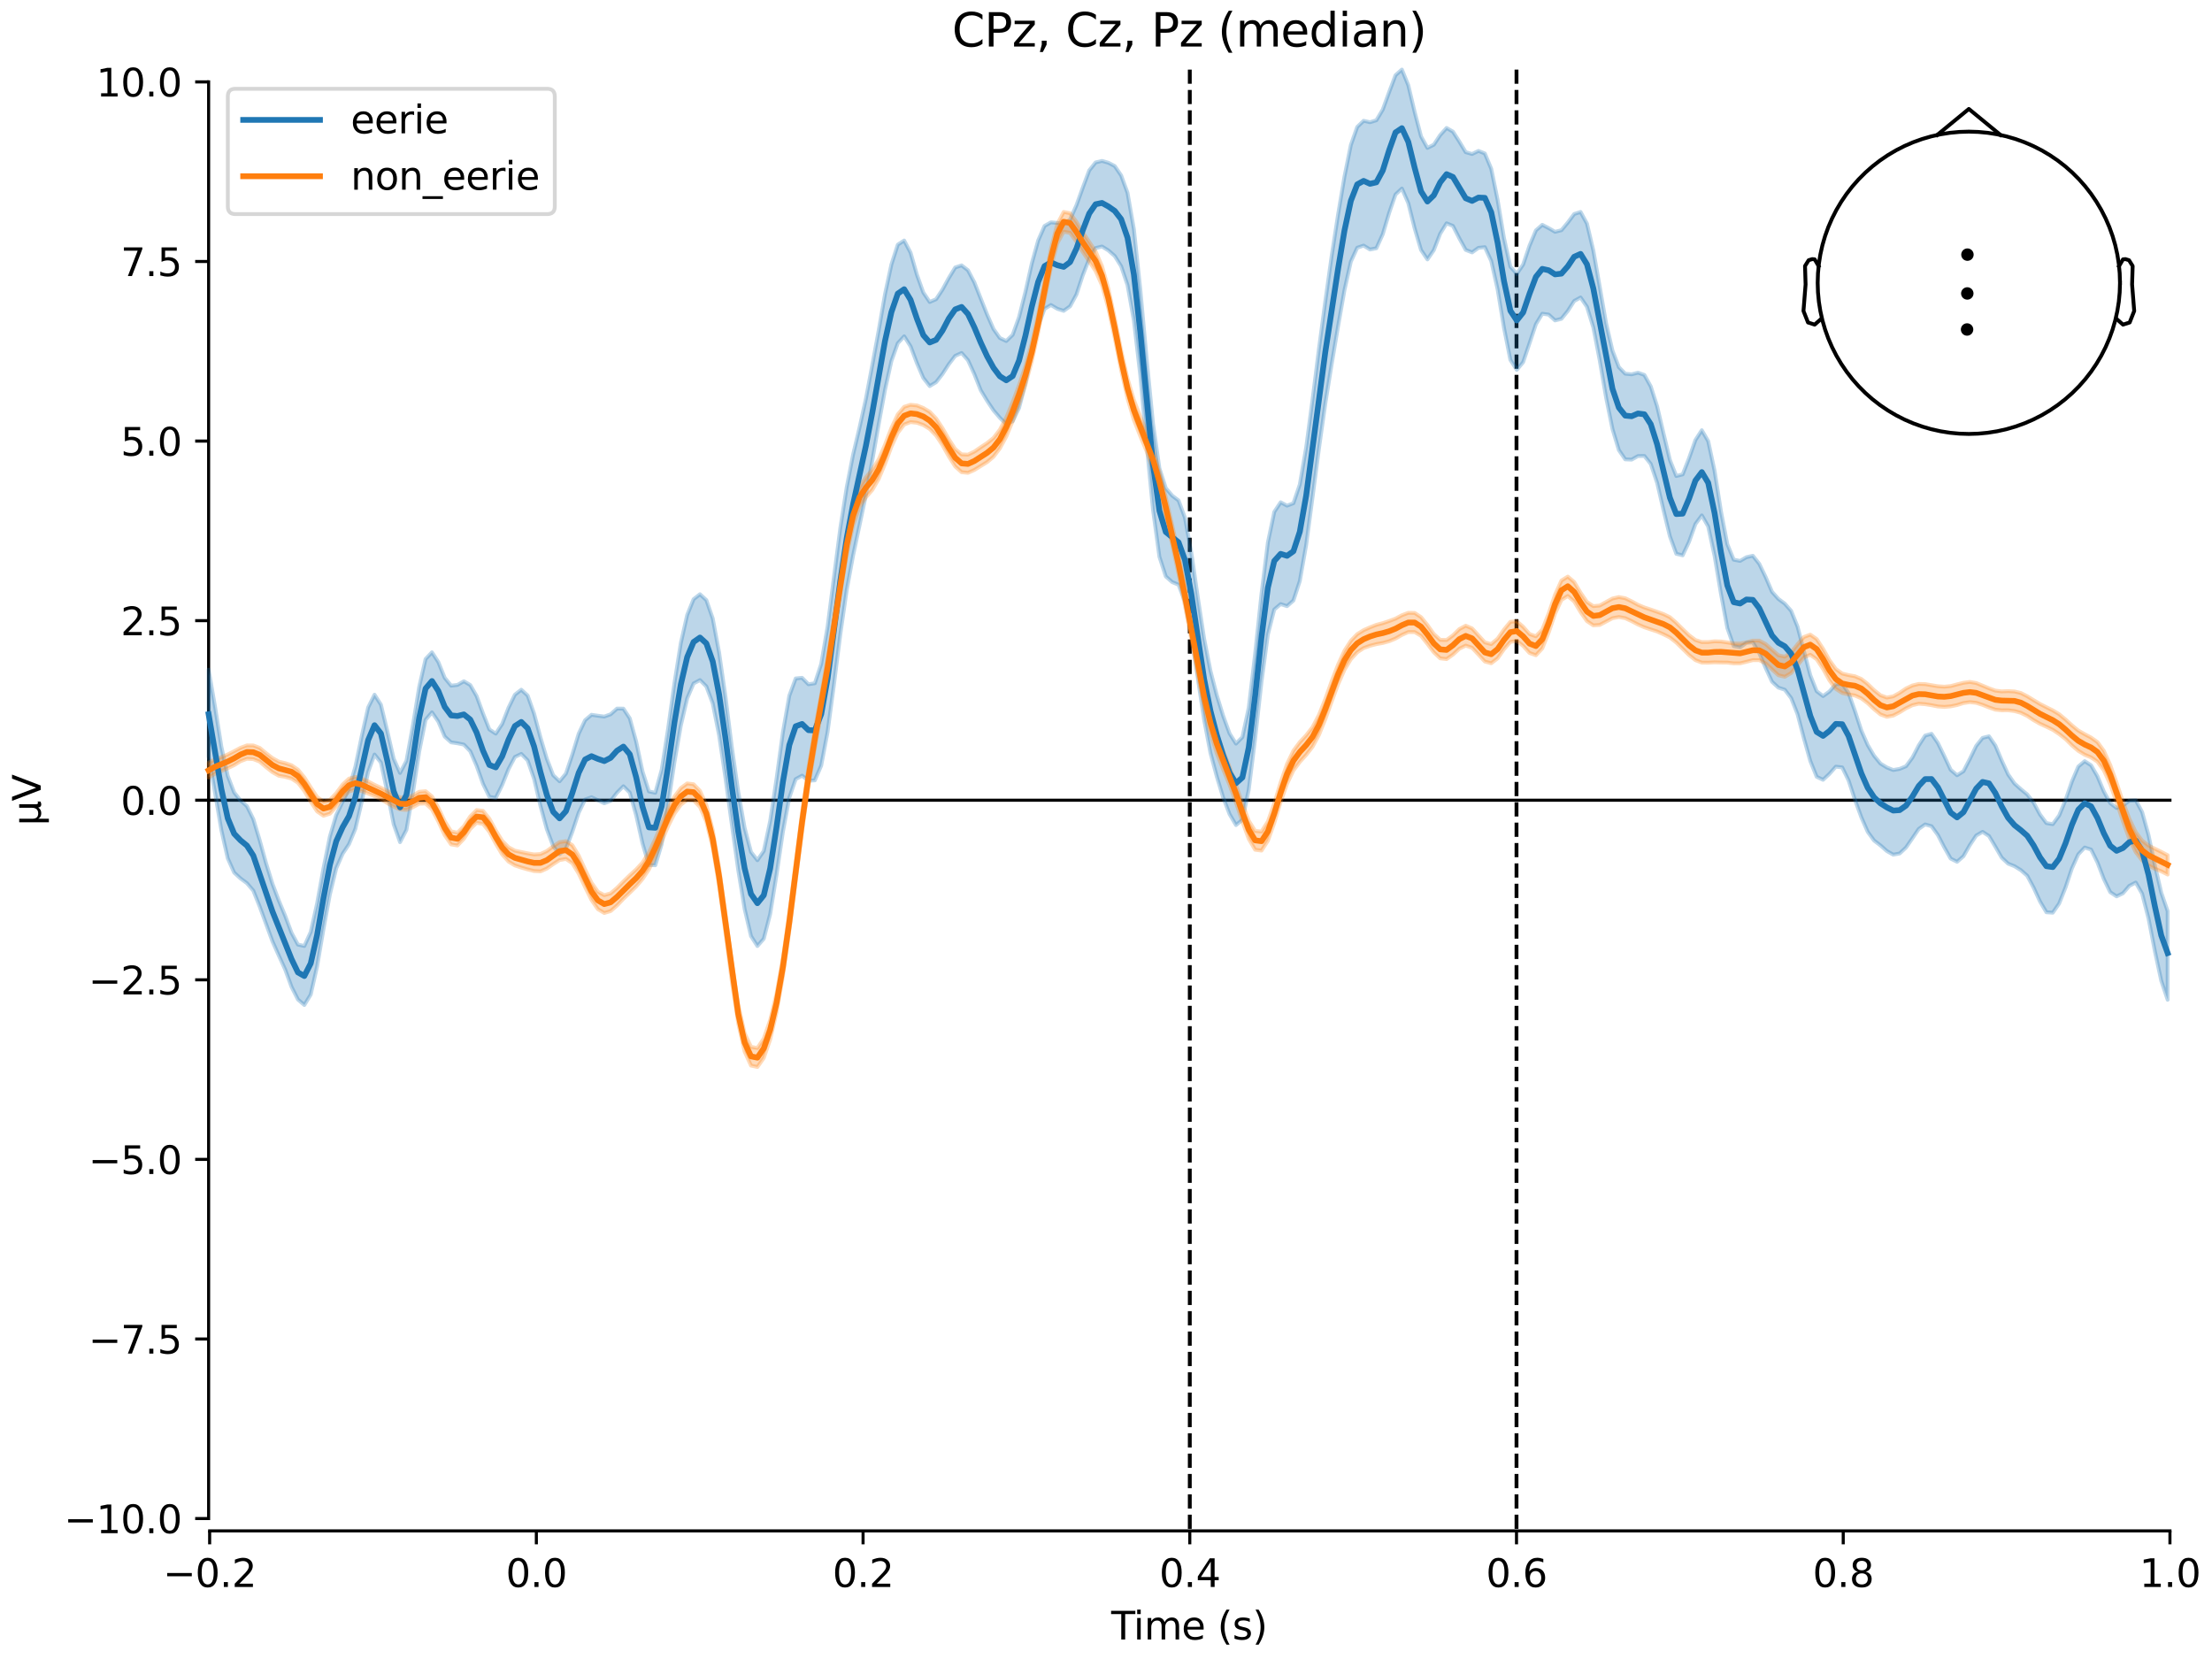 <?xml version="1.0" encoding="utf-8" standalone="no"?>
<!DOCTYPE svg PUBLIC "-//W3C//DTD SVG 1.1//EN"
  "http://www.w3.org/Graphics/SVG/1.1/DTD/svg11.dtd">
<svg xmlns:xlink="http://www.w3.org/1999/xlink" width="576pt" height="432pt" viewBox="0 0 576 432" xmlns="http://www.w3.org/2000/svg" version="1.1">
 <defs>
  <style type="text/css">*{stroke-linejoin: round; stroke-linecap: butt}</style>
 </defs>
 <g id="figure_1">
  <g id="patch_1">
   <path d="M 0 432 
L 576 432 
L 576 0 
L 0 0 
z
" style="fill: #ffffff"/>
  </g>
  <g id="axes_1">
   <g id="patch_2">
    <path d="M 54.324 398.644 
L 565.048 398.644 
L 565.048 18.118 
L 54.324 18.118 
L 54.324 398.644 
z
" style="fill: none; opacity: 0"/>
   </g>
   <g id="patch_3">
    <path d="M 54.324 395.435 
L 54.324 21.327 
" style="fill: none; stroke: #000000; stroke-width: 0.8; stroke-linejoin: miter; stroke-linecap: square"/>
   </g>
   <g id="LineCollection_1">
    <path d="M 309.819 18.118 
L 309.819 398.644 
" clip-path="url(#pf8353116ca)" style="fill: none; stroke-dasharray: 3.7,1.6; stroke-dashoffset: 0; stroke: #000000"/>
    <path d="M 394.895 18.118 
L 394.895 398.644 
" clip-path="url(#pf8353116ca)" style="fill: none; stroke-dasharray: 3.7,1.6; stroke-dashoffset: 0; stroke: #000000"/>
   </g>
   <g id="matplotlib.axis_1">
    <g id="xtick_1">
     <g id="line2d_1">
      <defs>
       <path id="m802a26dd55" d="M 0 0 
L 0 3.5 
" style="stroke: #000000; stroke-width: 0.8"/>
      </defs>
      <g>
       <use xlink:href="#m802a26dd55" x="54.59" y="398.644" style="stroke: #000000; stroke-width: 0.8"/>
      </g>
     </g>
     <g id="text_1">
      <!-- −0.2 -->
      <g transform="translate(42.448 413.242) scale(0.1 -0.1)">
       <defs>
        <path id="DejaVuSans-2212" d="M 678 2272 
L 4684 2272 
L 4684 1741 
L 678 1741 
L 678 2272 
z
" transform="scale(0.016)"/>
        <path id="DejaVuSans-30" d="M 2034 4250 
Q 1547 4250 1301 3770 
Q 1056 3291 1056 2328 
Q 1056 1369 1301 889 
Q 1547 409 2034 409 
Q 2525 409 2770 889 
Q 3016 1369 3016 2328 
Q 3016 3291 2770 3770 
Q 2525 4250 2034 4250 
z
M 2034 4750 
Q 2819 4750 3233 4129 
Q 3647 3509 3647 2328 
Q 3647 1150 3233 529 
Q 2819 -91 2034 -91 
Q 1250 -91 836 529 
Q 422 1150 422 2328 
Q 422 3509 836 4129 
Q 1250 4750 2034 4750 
z
" transform="scale(0.016)"/>
        <path id="DejaVuSans-2e" d="M 684 794 
L 1344 794 
L 1344 0 
L 684 0 
L 684 794 
z
" transform="scale(0.016)"/>
        <path id="DejaVuSans-32" d="M 1228 531 
L 3431 531 
L 3431 0 
L 469 0 
L 469 531 
Q 828 903 1448 1529 
Q 2069 2156 2228 2338 
Q 2531 2678 2651 2914 
Q 2772 3150 2772 3378 
Q 2772 3750 2511 3984 
Q 2250 4219 1831 4219 
Q 1534 4219 1204 4116 
Q 875 4013 500 3803 
L 500 4441 
Q 881 4594 1212 4672 
Q 1544 4750 1819 4750 
Q 2544 4750 2975 4387 
Q 3406 4025 3406 3419 
Q 3406 3131 3298 2873 
Q 3191 2616 2906 2266 
Q 2828 2175 2409 1742 
Q 1991 1309 1228 531 
z
" transform="scale(0.016)"/>
       </defs>
       <use xlink:href="#DejaVuSans-2212"/>
       <use xlink:href="#DejaVuSans-30" transform="translate(83.789 0)"/>
       <use xlink:href="#DejaVuSans-2e" transform="translate(147.412 0)"/>
       <use xlink:href="#DejaVuSans-32" transform="translate(179.199 0)"/>
      </g>
     </g>
    </g>
    <g id="xtick_2">
     <g id="line2d_2">
      <g>
       <use xlink:href="#m802a26dd55" x="139.666" y="398.644" style="stroke: #000000; stroke-width: 0.8"/>
      </g>
     </g>
     <g id="text_2">
      <!-- 0.0 -->
      <g transform="translate(131.714 413.242) scale(0.1 -0.1)">
       <use xlink:href="#DejaVuSans-30"/>
       <use xlink:href="#DejaVuSans-2e" transform="translate(63.623 0)"/>
       <use xlink:href="#DejaVuSans-30" transform="translate(95.41 0)"/>
      </g>
     </g>
    </g>
    <g id="xtick_3">
     <g id="line2d_3">
      <g>
       <use xlink:href="#m802a26dd55" x="224.742" y="398.644" style="stroke: #000000; stroke-width: 0.8"/>
      </g>
     </g>
     <g id="text_3">
      <!-- 0.2 -->
      <g transform="translate(216.791 413.242) scale(0.1 -0.1)">
       <use xlink:href="#DejaVuSans-30"/>
       <use xlink:href="#DejaVuSans-2e" transform="translate(63.623 0)"/>
       <use xlink:href="#DejaVuSans-32" transform="translate(95.41 0)"/>
      </g>
     </g>
    </g>
    <g id="xtick_4">
     <g id="line2d_4">
      <g>
       <use xlink:href="#m802a26dd55" x="309.819" y="398.644" style="stroke: #000000; stroke-width: 0.8"/>
      </g>
     </g>
     <g id="text_4">
      <!-- 0.4 -->
      <g transform="translate(301.867 413.242) scale(0.1 -0.1)">
       <defs>
        <path id="DejaVuSans-34" d="M 2419 4116 
L 825 1625 
L 2419 1625 
L 2419 4116 
z
M 2253 4666 
L 3047 4666 
L 3047 1625 
L 3713 1625 
L 3713 1100 
L 3047 1100 
L 3047 0 
L 2419 0 
L 2419 1100 
L 313 1100 
L 313 1709 
L 2253 4666 
z
" transform="scale(0.016)"/>
       </defs>
       <use xlink:href="#DejaVuSans-30"/>
       <use xlink:href="#DejaVuSans-2e" transform="translate(63.623 0)"/>
       <use xlink:href="#DejaVuSans-34" transform="translate(95.41 0)"/>
      </g>
     </g>
    </g>
    <g id="xtick_5">
     <g id="line2d_5">
      <g>
       <use xlink:href="#m802a26dd55" x="394.895" y="398.644" style="stroke: #000000; stroke-width: 0.8"/>
      </g>
     </g>
     <g id="text_5">
      <!-- 0.6 -->
      <g transform="translate(386.944 413.242) scale(0.1 -0.1)">
       <defs>
        <path id="DejaVuSans-36" d="M 2113 2584 
Q 1688 2584 1439 2293 
Q 1191 2003 1191 1497 
Q 1191 994 1439 701 
Q 1688 409 2113 409 
Q 2538 409 2786 701 
Q 3034 994 3034 1497 
Q 3034 2003 2786 2293 
Q 2538 2584 2113 2584 
z
M 3366 4563 
L 3366 3988 
Q 3128 4100 2886 4159 
Q 2644 4219 2406 4219 
Q 1781 4219 1451 3797 
Q 1122 3375 1075 2522 
Q 1259 2794 1537 2939 
Q 1816 3084 2150 3084 
Q 2853 3084 3261 2657 
Q 3669 2231 3669 1497 
Q 3669 778 3244 343 
Q 2819 -91 2113 -91 
Q 1303 -91 875 529 
Q 447 1150 447 2328 
Q 447 3434 972 4092 
Q 1497 4750 2381 4750 
Q 2619 4750 2861 4703 
Q 3103 4656 3366 4563 
z
" transform="scale(0.016)"/>
       </defs>
       <use xlink:href="#DejaVuSans-30"/>
       <use xlink:href="#DejaVuSans-2e" transform="translate(63.623 0)"/>
       <use xlink:href="#DejaVuSans-36" transform="translate(95.41 0)"/>
      </g>
     </g>
    </g>
    <g id="xtick_6">
     <g id="line2d_6">
      <g>
       <use xlink:href="#m802a26dd55" x="479.972" y="398.644" style="stroke: #000000; stroke-width: 0.8"/>
      </g>
     </g>
     <g id="text_6">
      <!-- 0.8 -->
      <g transform="translate(472.02 413.242) scale(0.1 -0.1)">
       <defs>
        <path id="DejaVuSans-38" d="M 2034 2216 
Q 1584 2216 1326 1975 
Q 1069 1734 1069 1313 
Q 1069 891 1326 650 
Q 1584 409 2034 409 
Q 2484 409 2743 651 
Q 3003 894 3003 1313 
Q 3003 1734 2745 1975 
Q 2488 2216 2034 2216 
z
M 1403 2484 
Q 997 2584 770 2862 
Q 544 3141 544 3541 
Q 544 4100 942 4425 
Q 1341 4750 2034 4750 
Q 2731 4750 3128 4425 
Q 3525 4100 3525 3541 
Q 3525 3141 3298 2862 
Q 3072 2584 2669 2484 
Q 3125 2378 3379 2068 
Q 3634 1759 3634 1313 
Q 3634 634 3220 271 
Q 2806 -91 2034 -91 
Q 1263 -91 848 271 
Q 434 634 434 1313 
Q 434 1759 690 2068 
Q 947 2378 1403 2484 
z
M 1172 3481 
Q 1172 3119 1398 2916 
Q 1625 2713 2034 2713 
Q 2441 2713 2670 2916 
Q 2900 3119 2900 3481 
Q 2900 3844 2670 4047 
Q 2441 4250 2034 4250 
Q 1625 4250 1398 4047 
Q 1172 3844 1172 3481 
z
" transform="scale(0.016)"/>
       </defs>
       <use xlink:href="#DejaVuSans-30"/>
       <use xlink:href="#DejaVuSans-2e" transform="translate(63.623 0)"/>
       <use xlink:href="#DejaVuSans-38" transform="translate(95.41 0)"/>
      </g>
     </g>
    </g>
    <g id="xtick_7">
     <g id="line2d_7">
      <g>
       <use xlink:href="#m802a26dd55" x="565.048" y="398.644" style="stroke: #000000; stroke-width: 0.8"/>
      </g>
     </g>
     <g id="text_7">
      <!-- 1.0 -->
      <g transform="translate(557.097 413.242) scale(0.1 -0.1)">
       <defs>
        <path id="DejaVuSans-31" d="M 794 531 
L 1825 531 
L 1825 4091 
L 703 3866 
L 703 4441 
L 1819 4666 
L 2450 4666 
L 2450 531 
L 3481 531 
L 3481 0 
L 794 0 
L 794 531 
z
" transform="scale(0.016)"/>
       </defs>
       <use xlink:href="#DejaVuSans-31"/>
       <use xlink:href="#DejaVuSans-2e" transform="translate(63.623 0)"/>
       <use xlink:href="#DejaVuSans-30" transform="translate(95.41 0)"/>
      </g>
     </g>
    </g>
    <g id="text_8">
     <!-- Time (s) -->
     <g transform="translate(289.357 426.92) scale(0.1 -0.1)">
      <defs>
       <path id="DejaVuSans-54" d="M -19 4666 
L 3928 4666 
L 3928 4134 
L 2272 4134 
L 2272 0 
L 1638 0 
L 1638 4134 
L -19 4134 
L -19 4666 
z
" transform="scale(0.016)"/>
       <path id="DejaVuSans-69" d="M 603 3500 
L 1178 3500 
L 1178 0 
L 603 0 
L 603 3500 
z
M 603 4863 
L 1178 4863 
L 1178 4134 
L 603 4134 
L 603 4863 
z
" transform="scale(0.016)"/>
       <path id="DejaVuSans-6d" d="M 3328 2828 
Q 3544 3216 3844 3400 
Q 4144 3584 4550 3584 
Q 5097 3584 5394 3201 
Q 5691 2819 5691 2113 
L 5691 0 
L 5113 0 
L 5113 2094 
Q 5113 2597 4934 2840 
Q 4756 3084 4391 3084 
Q 3944 3084 3684 2787 
Q 3425 2491 3425 1978 
L 3425 0 
L 2847 0 
L 2847 2094 
Q 2847 2600 2669 2842 
Q 2491 3084 2119 3084 
Q 1678 3084 1418 2786 
Q 1159 2488 1159 1978 
L 1159 0 
L 581 0 
L 581 3500 
L 1159 3500 
L 1159 2956 
Q 1356 3278 1631 3431 
Q 1906 3584 2284 3584 
Q 2666 3584 2933 3390 
Q 3200 3197 3328 2828 
z
" transform="scale(0.016)"/>
       <path id="DejaVuSans-65" d="M 3597 1894 
L 3597 1613 
L 953 1613 
Q 991 1019 1311 708 
Q 1631 397 2203 397 
Q 2534 397 2845 478 
Q 3156 559 3463 722 
L 3463 178 
Q 3153 47 2828 -22 
Q 2503 -91 2169 -91 
Q 1331 -91 842 396 
Q 353 884 353 1716 
Q 353 2575 817 3079 
Q 1281 3584 2069 3584 
Q 2775 3584 3186 3129 
Q 3597 2675 3597 1894 
z
M 3022 2063 
Q 3016 2534 2758 2815 
Q 2500 3097 2075 3097 
Q 1594 3097 1305 2825 
Q 1016 2553 972 2059 
L 3022 2063 
z
" transform="scale(0.016)"/>
       <path id="DejaVuSans-20" transform="scale(0.016)"/>
       <path id="DejaVuSans-28" d="M 1984 4856 
Q 1566 4138 1362 3434 
Q 1159 2731 1159 2009 
Q 1159 1288 1364 580 
Q 1569 -128 1984 -844 
L 1484 -844 
Q 1016 -109 783 600 
Q 550 1309 550 2009 
Q 550 2706 781 3412 
Q 1013 4119 1484 4856 
L 1984 4856 
z
" transform="scale(0.016)"/>
       <path id="DejaVuSans-73" d="M 2834 3397 
L 2834 2853 
Q 2591 2978 2328 3040 
Q 2066 3103 1784 3103 
Q 1356 3103 1142 2972 
Q 928 2841 928 2578 
Q 928 2378 1081 2264 
Q 1234 2150 1697 2047 
L 1894 2003 
Q 2506 1872 2764 1633 
Q 3022 1394 3022 966 
Q 3022 478 2636 193 
Q 2250 -91 1575 -91 
Q 1294 -91 989 -36 
Q 684 19 347 128 
L 347 722 
Q 666 556 975 473 
Q 1284 391 1588 391 
Q 1994 391 2212 530 
Q 2431 669 2431 922 
Q 2431 1156 2273 1281 
Q 2116 1406 1581 1522 
L 1381 1569 
Q 847 1681 609 1914 
Q 372 2147 372 2553 
Q 372 3047 722 3315 
Q 1072 3584 1716 3584 
Q 2034 3584 2315 3537 
Q 2597 3491 2834 3397 
z
" transform="scale(0.016)"/>
       <path id="DejaVuSans-29" d="M 513 4856 
L 1013 4856 
Q 1481 4119 1714 3412 
Q 1947 2706 1947 2009 
Q 1947 1309 1714 600 
Q 1481 -109 1013 -844 
L 513 -844 
Q 928 -128 1133 580 
Q 1338 1288 1338 2009 
Q 1338 2731 1133 3434 
Q 928 4138 513 4856 
z
" transform="scale(0.016)"/>
      </defs>
      <use xlink:href="#DejaVuSans-54"/>
      <use xlink:href="#DejaVuSans-69" transform="translate(57.959 0)"/>
      <use xlink:href="#DejaVuSans-6d" transform="translate(85.742 0)"/>
      <use xlink:href="#DejaVuSans-65" transform="translate(183.154 0)"/>
      <use xlink:href="#DejaVuSans-20" transform="translate(244.678 0)"/>
      <use xlink:href="#DejaVuSans-28" transform="translate(276.465 0)"/>
      <use xlink:href="#DejaVuSans-73" transform="translate(315.479 0)"/>
      <use xlink:href="#DejaVuSans-29" transform="translate(367.578 0)"/>
     </g>
    </g>
   </g>
   <g id="matplotlib.axis_2">
    <g id="ytick_1">
     <g id="line2d_8">
      <defs>
       <path id="mcabb7219fe" d="M 0 0 
L -3.5 0 
" style="stroke: #000000; stroke-width: 0.8"/>
      </defs>
      <g>
       <use xlink:href="#mcabb7219fe" x="54.324" y="395.435" style="stroke: #000000; stroke-width: 0.8"/>
      </g>
     </g>
     <g id="text_9">
      <!-- −10.0 -->
      <g transform="translate(16.678 399.235) scale(0.1 -0.1)">
       <use xlink:href="#DejaVuSans-2212"/>
       <use xlink:href="#DejaVuSans-31" transform="translate(83.789 0)"/>
       <use xlink:href="#DejaVuSans-30" transform="translate(147.412 0)"/>
       <use xlink:href="#DejaVuSans-2e" transform="translate(211.035 0)"/>
       <use xlink:href="#DejaVuSans-30" transform="translate(242.822 0)"/>
      </g>
     </g>
    </g>
    <g id="ytick_2">
     <g id="line2d_9">
      <g>
       <use xlink:href="#mcabb7219fe" x="54.324" y="348.672" style="stroke: #000000; stroke-width: 0.8"/>
      </g>
     </g>
     <g id="text_10">
      <!-- −7.5 -->
      <g transform="translate(23.041 352.471) scale(0.1 -0.1)">
       <defs>
        <path id="DejaVuSans-37" d="M 525 4666 
L 3525 4666 
L 3525 4397 
L 1831 0 
L 1172 0 
L 2766 4134 
L 525 4134 
L 525 4666 
z
" transform="scale(0.016)"/>
        <path id="DejaVuSans-35" d="M 691 4666 
L 3169 4666 
L 3169 4134 
L 1269 4134 
L 1269 2991 
Q 1406 3038 1543 3061 
Q 1681 3084 1819 3084 
Q 2600 3084 3056 2656 
Q 3513 2228 3513 1497 
Q 3513 744 3044 326 
Q 2575 -91 1722 -91 
Q 1428 -91 1123 -41 
Q 819 9 494 109 
L 494 744 
Q 775 591 1075 516 
Q 1375 441 1709 441 
Q 2250 441 2565 725 
Q 2881 1009 2881 1497 
Q 2881 1984 2565 2268 
Q 2250 2553 1709 2553 
Q 1456 2553 1204 2497 
Q 953 2441 691 2322 
L 691 4666 
z
" transform="scale(0.016)"/>
       </defs>
       <use xlink:href="#DejaVuSans-2212"/>
       <use xlink:href="#DejaVuSans-37" transform="translate(83.789 0)"/>
       <use xlink:href="#DejaVuSans-2e" transform="translate(147.412 0)"/>
       <use xlink:href="#DejaVuSans-35" transform="translate(179.199 0)"/>
      </g>
     </g>
    </g>
    <g id="ytick_3">
     <g id="line2d_10">
      <g>
       <use xlink:href="#mcabb7219fe" x="54.324" y="301.908" style="stroke: #000000; stroke-width: 0.8"/>
      </g>
     </g>
     <g id="text_11">
      <!-- −5.0 -->
      <g transform="translate(23.041 305.707) scale(0.1 -0.1)">
       <use xlink:href="#DejaVuSans-2212"/>
       <use xlink:href="#DejaVuSans-35" transform="translate(83.789 0)"/>
       <use xlink:href="#DejaVuSans-2e" transform="translate(147.412 0)"/>
       <use xlink:href="#DejaVuSans-30" transform="translate(179.199 0)"/>
      </g>
     </g>
    </g>
    <g id="ytick_4">
     <g id="line2d_11">
      <g>
       <use xlink:href="#mcabb7219fe" x="54.324" y="255.145" style="stroke: #000000; stroke-width: 0.8"/>
      </g>
     </g>
     <g id="text_12">
      <!-- −2.5 -->
      <g transform="translate(23.041 258.944) scale(0.1 -0.1)">
       <use xlink:href="#DejaVuSans-2212"/>
       <use xlink:href="#DejaVuSans-32" transform="translate(83.789 0)"/>
       <use xlink:href="#DejaVuSans-2e" transform="translate(147.412 0)"/>
       <use xlink:href="#DejaVuSans-35" transform="translate(179.199 0)"/>
      </g>
     </g>
    </g>
    <g id="ytick_5">
     <g id="line2d_12">
      <g>
       <use xlink:href="#mcabb7219fe" x="54.324" y="208.381" style="stroke: #000000; stroke-width: 0.8"/>
      </g>
     </g>
     <g id="text_13">
      <!-- 0.0 -->
      <g transform="translate(31.421 212.18) scale(0.1 -0.1)">
       <use xlink:href="#DejaVuSans-30"/>
       <use xlink:href="#DejaVuSans-2e" transform="translate(63.623 0)"/>
       <use xlink:href="#DejaVuSans-30" transform="translate(95.41 0)"/>
      </g>
     </g>
    </g>
    <g id="ytick_6">
     <g id="line2d_13">
      <g>
       <use xlink:href="#mcabb7219fe" x="54.324" y="161.617" style="stroke: #000000; stroke-width: 0.8"/>
      </g>
     </g>
     <g id="text_14">
      <!-- 2.5 -->
      <g transform="translate(31.421 165.417) scale(0.1 -0.1)">
       <use xlink:href="#DejaVuSans-32"/>
       <use xlink:href="#DejaVuSans-2e" transform="translate(63.623 0)"/>
       <use xlink:href="#DejaVuSans-35" transform="translate(95.41 0)"/>
      </g>
     </g>
    </g>
    <g id="ytick_7">
     <g id="line2d_14">
      <g>
       <use xlink:href="#mcabb7219fe" x="54.324" y="114.854" style="stroke: #000000; stroke-width: 0.8"/>
      </g>
     </g>
     <g id="text_15">
      <!-- 5.0 -->
      <g transform="translate(31.421 118.653) scale(0.1 -0.1)">
       <use xlink:href="#DejaVuSans-35"/>
       <use xlink:href="#DejaVuSans-2e" transform="translate(63.623 0)"/>
       <use xlink:href="#DejaVuSans-30" transform="translate(95.41 0)"/>
      </g>
     </g>
    </g>
    <g id="ytick_8">
     <g id="line2d_15">
      <g>
       <use xlink:href="#mcabb7219fe" x="54.324" y="68.09" style="stroke: #000000; stroke-width: 0.8"/>
      </g>
     </g>
     <g id="text_16">
      <!-- 7.5 -->
      <g transform="translate(31.421 71.889) scale(0.1 -0.1)">
       <use xlink:href="#DejaVuSans-37"/>
       <use xlink:href="#DejaVuSans-2e" transform="translate(63.623 0)"/>
       <use xlink:href="#DejaVuSans-35" transform="translate(95.41 0)"/>
      </g>
     </g>
    </g>
    <g id="ytick_9">
     <g id="line2d_16">
      <g>
       <use xlink:href="#mcabb7219fe" x="54.324" y="21.327" style="stroke: #000000; stroke-width: 0.8"/>
      </g>
     </g>
     <g id="text_17">
      <!-- 10.0 -->
      <g transform="translate(25.058 25.126) scale(0.1 -0.1)">
       <use xlink:href="#DejaVuSans-31"/>
       <use xlink:href="#DejaVuSans-30" transform="translate(63.623 0)"/>
       <use xlink:href="#DejaVuSans-2e" transform="translate(127.246 0)"/>
       <use xlink:href="#DejaVuSans-30" transform="translate(159.033 0)"/>
      </g>
     </g>
    </g>
    <g id="text_18">
     <!-- µV -->
     <g transform="translate(10.599 214.982) rotate(-90) scale(0.1 -0.1)">
      <defs>
       <path id="DejaVuSans-b5" d="M 544 -1331 
L 544 3500 
L 1119 3500 
L 1119 1325 
Q 1119 872 1334 640 
Q 1550 409 1972 409 
Q 2434 409 2667 671 
Q 2900 934 2900 1459 
L 2900 3500 
L 3475 3500 
L 3475 806 
Q 3475 619 3529 530 
Q 3584 441 3700 441 
Q 3728 441 3778 458 
Q 3828 475 3916 513 
L 3916 50 
Q 3788 -22 3673 -56 
Q 3559 -91 3450 -91 
Q 3234 -91 3106 31 
Q 2978 153 2931 403 
Q 2775 156 2548 32 
Q 2322 -91 2016 -91 
Q 1697 -91 1473 31 
Q 1250 153 1119 397 
L 1119 -1331 
L 544 -1331 
z
" transform="scale(0.016)"/>
       <path id="DejaVuSans-56" d="M 1831 0 
L 50 4666 
L 709 4666 
L 2188 738 
L 3669 4666 
L 4325 4666 
L 2547 0 
L 1831 0 
z
" transform="scale(0.016)"/>
      </defs>
      <use xlink:href="#DejaVuSans-b5"/>
      <use xlink:href="#DejaVuSans-56" transform="translate(63.623 0)"/>
     </g>
    </g>
   </g>
   <g id="patch_4">
    <path d="M 54.59 398.644 
L 565.048 398.644 
" style="fill: none; stroke: #000000; stroke-width: 0.8; stroke-linejoin: miter; stroke-linecap: square"/>
   </g>
   <g id="patch_5">
    <path d="M 54.324 208.381 
L 565.048 208.381 
" style="fill: none; stroke: #000000; stroke-width: 0.8; stroke-linejoin: miter; stroke-linecap: square"/>
   </g>
   <g id="text_19">
    <!-- CPz, Cz, Pz (median) -->
    <g transform="translate(247.916 12.118) scale(0.12 -0.12)">
     <defs>
      <path id="DejaVuSans-43" d="M 4122 4306 
L 4122 3641 
Q 3803 3938 3442 4084 
Q 3081 4231 2675 4231 
Q 1875 4231 1450 3742 
Q 1025 3253 1025 2328 
Q 1025 1406 1450 917 
Q 1875 428 2675 428 
Q 3081 428 3442 575 
Q 3803 722 4122 1019 
L 4122 359 
Q 3791 134 3420 21 
Q 3050 -91 2638 -91 
Q 1578 -91 968 557 
Q 359 1206 359 2328 
Q 359 3453 968 4101 
Q 1578 4750 2638 4750 
Q 3056 4750 3426 4639 
Q 3797 4528 4122 4306 
z
" transform="scale(0.016)"/>
      <path id="DejaVuSans-50" d="M 1259 4147 
L 1259 2394 
L 2053 2394 
Q 2494 2394 2734 2622 
Q 2975 2850 2975 3272 
Q 2975 3691 2734 3919 
Q 2494 4147 2053 4147 
L 1259 4147 
z
M 628 4666 
L 2053 4666 
Q 2838 4666 3239 4311 
Q 3641 3956 3641 3272 
Q 3641 2581 3239 2228 
Q 2838 1875 2053 1875 
L 1259 1875 
L 1259 0 
L 628 0 
L 628 4666 
z
" transform="scale(0.016)"/>
      <path id="DejaVuSans-7a" d="M 353 3500 
L 3084 3500 
L 3084 2975 
L 922 459 
L 3084 459 
L 3084 0 
L 275 0 
L 275 525 
L 2438 3041 
L 353 3041 
L 353 3500 
z
" transform="scale(0.016)"/>
      <path id="DejaVuSans-2c" d="M 750 794 
L 1409 794 
L 1409 256 
L 897 -744 
L 494 -744 
L 750 256 
L 750 794 
z
" transform="scale(0.016)"/>
      <path id="DejaVuSans-64" d="M 2906 2969 
L 2906 4863 
L 3481 4863 
L 3481 0 
L 2906 0 
L 2906 525 
Q 2725 213 2448 61 
Q 2172 -91 1784 -91 
Q 1150 -91 751 415 
Q 353 922 353 1747 
Q 353 2572 751 3078 
Q 1150 3584 1784 3584 
Q 2172 3584 2448 3432 
Q 2725 3281 2906 2969 
z
M 947 1747 
Q 947 1113 1208 752 
Q 1469 391 1925 391 
Q 2381 391 2643 752 
Q 2906 1113 2906 1747 
Q 2906 2381 2643 2742 
Q 2381 3103 1925 3103 
Q 1469 3103 1208 2742 
Q 947 2381 947 1747 
z
" transform="scale(0.016)"/>
      <path id="DejaVuSans-61" d="M 2194 1759 
Q 1497 1759 1228 1600 
Q 959 1441 959 1056 
Q 959 750 1161 570 
Q 1363 391 1709 391 
Q 2188 391 2477 730 
Q 2766 1069 2766 1631 
L 2766 1759 
L 2194 1759 
z
M 3341 1997 
L 3341 0 
L 2766 0 
L 2766 531 
Q 2569 213 2275 61 
Q 1981 -91 1556 -91 
Q 1019 -91 701 211 
Q 384 513 384 1019 
Q 384 1609 779 1909 
Q 1175 2209 1959 2209 
L 2766 2209 
L 2766 2266 
Q 2766 2663 2505 2880 
Q 2244 3097 1772 3097 
Q 1472 3097 1187 3025 
Q 903 2953 641 2809 
L 641 3341 
Q 956 3463 1253 3523 
Q 1550 3584 1831 3584 
Q 2591 3584 2966 3190 
Q 3341 2797 3341 1997 
z
" transform="scale(0.016)"/>
      <path id="DejaVuSans-6e" d="M 3513 2113 
L 3513 0 
L 2938 0 
L 2938 2094 
Q 2938 2591 2744 2837 
Q 2550 3084 2163 3084 
Q 1697 3084 1428 2787 
Q 1159 2491 1159 1978 
L 1159 0 
L 581 0 
L 581 3500 
L 1159 3500 
L 1159 2956 
Q 1366 3272 1645 3428 
Q 1925 3584 2291 3584 
Q 2894 3584 3203 3211 
Q 3513 2838 3513 2113 
z
" transform="scale(0.016)"/>
     </defs>
     <use xlink:href="#DejaVuSans-43"/>
     <use xlink:href="#DejaVuSans-50" transform="translate(69.824 0)"/>
     <use xlink:href="#DejaVuSans-7a" transform="translate(130.127 0)"/>
     <use xlink:href="#DejaVuSans-2c" transform="translate(182.617 0)"/>
     <use xlink:href="#DejaVuSans-20" transform="translate(214.404 0)"/>
     <use xlink:href="#DejaVuSans-43" transform="translate(246.191 0)"/>
     <use xlink:href="#DejaVuSans-7a" transform="translate(316.016 0)"/>
     <use xlink:href="#DejaVuSans-2c" transform="translate(368.506 0)"/>
     <use xlink:href="#DejaVuSans-20" transform="translate(400.293 0)"/>
     <use xlink:href="#DejaVuSans-50" transform="translate(432.08 0)"/>
     <use xlink:href="#DejaVuSans-7a" transform="translate(492.383 0)"/>
     <use xlink:href="#DejaVuSans-20" transform="translate(544.873 0)"/>
     <use xlink:href="#DejaVuSans-28" transform="translate(576.66 0)"/>
     <use xlink:href="#DejaVuSans-6d" transform="translate(615.674 0)"/>
     <use xlink:href="#DejaVuSans-65" transform="translate(713.086 0)"/>
     <use xlink:href="#DejaVuSans-64" transform="translate(774.609 0)"/>
     <use xlink:href="#DejaVuSans-69" transform="translate(838.086 0)"/>
     <use xlink:href="#DejaVuSans-61" transform="translate(865.869 0)"/>
     <use xlink:href="#DejaVuSans-6e" transform="translate(927.148 0)"/>
     <use xlink:href="#DejaVuSans-29" transform="translate(990.527 0)"/>
    </g>
   </g>
   <g id="legend_1">
    <g id="patch_6">
     <path d="M 61.324 55.753 
L 142.466 55.753 
Q 144.466 55.753 144.466 53.753 
L 144.466 25.118 
Q 144.466 23.118 142.466 23.118 
L 61.324 23.118 
Q 59.324 23.118 59.324 25.118 
L 59.324 53.753 
Q 59.324 55.753 61.324 55.753 
z
" style="fill: #ffffff; opacity: 0.8; stroke: #cccccc; stroke-linejoin: miter"/>
    </g>
    <g id="line2d_17">
     <path d="M 63.324 31.217 
L 73.324 31.217 
L 83.324 31.217 
" style="fill: none; stroke: #1f77b4; stroke-width: 1.5; stroke-linecap: square"/>
    </g>
    <g id="text_20">
     <!-- eerie -->
     <g transform="translate(91.324 34.717) scale(0.1 -0.1)">
      <defs>
       <path id="DejaVuSans-72" d="M 2631 2963 
Q 2534 3019 2420 3045 
Q 2306 3072 2169 3072 
Q 1681 3072 1420 2755 
Q 1159 2438 1159 1844 
L 1159 0 
L 581 0 
L 581 3500 
L 1159 3500 
L 1159 2956 
Q 1341 3275 1631 3429 
Q 1922 3584 2338 3584 
Q 2397 3584 2469 3576 
Q 2541 3569 2628 3553 
L 2631 2963 
z
" transform="scale(0.016)"/>
      </defs>
      <use xlink:href="#DejaVuSans-65"/>
      <use xlink:href="#DejaVuSans-65" transform="translate(61.523 0)"/>
      <use xlink:href="#DejaVuSans-72" transform="translate(123.047 0)"/>
      <use xlink:href="#DejaVuSans-69" transform="translate(164.16 0)"/>
      <use xlink:href="#DejaVuSans-65" transform="translate(191.943 0)"/>
     </g>
    </g>
    <g id="line2d_18">
     <path d="M 63.324 45.895 
L 73.324 45.895 
L 83.324 45.895 
" style="fill: none; stroke: #ff7f0e; stroke-width: 1.5; stroke-linecap: square"/>
    </g>
    <g id="text_21">
     <!-- non_eerie -->
     <g transform="translate(91.324 49.395) scale(0.1 -0.1)">
      <defs>
       <path id="DejaVuSans-6f" d="M 1959 3097 
Q 1497 3097 1228 2736 
Q 959 2375 959 1747 
Q 959 1119 1226 758 
Q 1494 397 1959 397 
Q 2419 397 2687 759 
Q 2956 1122 2956 1747 
Q 2956 2369 2687 2733 
Q 2419 3097 1959 3097 
z
M 1959 3584 
Q 2709 3584 3137 3096 
Q 3566 2609 3566 1747 
Q 3566 888 3137 398 
Q 2709 -91 1959 -91 
Q 1206 -91 779 398 
Q 353 888 353 1747 
Q 353 2609 779 3096 
Q 1206 3584 1959 3584 
z
" transform="scale(0.016)"/>
       <path id="DejaVuSans-5f" d="M 3263 -1063 
L 3263 -1509 
L -63 -1509 
L -63 -1063 
L 3263 -1063 
z
" transform="scale(0.016)"/>
      </defs>
      <use xlink:href="#DejaVuSans-6e"/>
      <use xlink:href="#DejaVuSans-6f" transform="translate(63.379 0)"/>
      <use xlink:href="#DejaVuSans-6e" transform="translate(124.561 0)"/>
      <use xlink:href="#DejaVuSans-5f" transform="translate(187.939 0)"/>
      <use xlink:href="#DejaVuSans-65" transform="translate(237.939 0)"/>
      <use xlink:href="#DejaVuSans-65" transform="translate(299.463 0)"/>
      <use xlink:href="#DejaVuSans-72" transform="translate(360.986 0)"/>
      <use xlink:href="#DejaVuSans-69" transform="translate(402.1 0)"/>
      <use xlink:href="#DejaVuSans-65" transform="translate(429.883 0)"/>
     </g>
    </g>
   </g>
   <g id="FillBetweenPolyCollection_1">
    <defs>
     <path id="m4ae3b44466" d="M 54.324 -257.63 
L 54.324 -235.01 
L 55.985 -225.601 
L 57.647 -215.812 
L 59.309 -208.487 
L 60.97 -204.779 
L 62.632 -203.258 
L 64.294 -202.025 
L 65.955 -200.094 
L 67.617 -195.95 
L 69.279 -191.418 
L 70.94 -186.887 
L 72.602 -183.171 
L 74.263 -179.529 
L 75.925 -175 
L 77.587 -171.72 
L 79.248 -170.298 
L 80.91 -173.009 
L 82.572 -180.335 
L 84.233 -190.039 
L 85.895 -199.065 
L 87.557 -205.888 
L 89.218 -209.668 
L 90.88 -212.181 
L 92.542 -216.18 
L 94.203 -223.205 
L 95.865 -230.971 
L 97.527 -235.53 
L 99.188 -233.442 
L 100.85 -225.711 
L 102.512 -217.358 
L 104.173 -212.697 
L 105.835 -215.889 
L 107.496 -225.406 
L 109.158 -236.248 
L 110.82 -244.558 
L 112.481 -246.502 
L 114.143 -244.094 
L 115.805 -240.188 
L 117.466 -238.692 
L 119.128 -238.45 
L 120.79 -238.11 
L 122.451 -236.374 
L 124.113 -232.56 
L 125.775 -227.884 
L 127.436 -224.503 
L 129.098 -224.22 
L 130.76 -227.581 
L 132.421 -231.734 
L 134.083 -234.88 
L 135.744 -235.682 
L 137.406 -233.992 
L 139.068 -229.199 
L 140.729 -222.17 
L 142.391 -216.077 
L 144.053 -211.648 
L 145.714 -209.564 
L 147.376 -211.04 
L 149.038 -215.405 
L 150.699 -220.404 
L 152.361 -223.803 
L 154.023 -224.404 
L 155.684 -223.614 
L 157.346 -222.827 
L 159.008 -223.453 
L 160.669 -225.587 
L 162.331 -227.264 
L 163.993 -225.599 
L 165.654 -219.721 
L 167.316 -212.337 
L 168.977 -206.754 
L 170.639 -206.693 
L 172.301 -212.187 
L 173.962 -222.495 
L 175.624 -233.516 
L 177.286 -243.043 
L 178.947 -250.15 
L 180.609 -254.023 
L 182.271 -254.91 
L 183.932 -253.249 
L 185.594 -248.822 
L 187.256 -240.515 
L 188.917 -229.382 
L 190.579 -217.222 
L 192.241 -205.4 
L 193.902 -195.289 
L 195.564 -188.229 
L 197.226 -185.656 
L 198.887 -187.556 
L 200.549 -193.981 
L 202.21 -204.215 
L 203.872 -215.403 
L 205.534 -224.284 
L 207.195 -229.114 
L 208.857 -230.026 
L 210.519 -228.709 
L 212.18 -228.802 
L 213.842 -232.646 
L 215.504 -241.408 
L 217.165 -253.791 
L 218.827 -266.899 
L 220.489 -278.375 
L 222.15 -287.364 
L 223.812 -295.179 
L 225.474 -303.067 
L 227.135 -312.057 
L 228.797 -321.468 
L 230.458 -330.467 
L 232.12 -337.966 
L 233.782 -342.616 
L 235.443 -344.426 
L 237.105 -341.823 
L 238.767 -337.419 
L 240.428 -333.576 
L 242.09 -331.464 
L 243.752 -332.464 
L 245.413 -334.582 
L 247.075 -337.16 
L 248.737 -339.333 
L 250.398 -340.079 
L 252.06 -338.193 
L 253.722 -334.565 
L 255.383 -330.375 
L 257.045 -327.624 
L 258.707 -325.138 
L 260.368 -323.201 
L 262.03 -321.552 
L 263.691 -322.315 
L 265.353 -325.75 
L 267.015 -332.071 
L 268.676 -339.913 
L 270.338 -347.15 
L 272 -351.568 
L 273.661 -352.578 
L 275.323 -351.589 
L 276.985 -351.054 
L 278.646 -352.241 
L 280.308 -355.316 
L 281.97 -360.345 
L 283.631 -364.604 
L 285.293 -367.396 
L 286.955 -367.814 
L 288.616 -366.785 
L 290.278 -365.321 
L 291.94 -362.677 
L 293.601 -357.761 
L 295.263 -348.51 
L 296.924 -334.31 
L 298.586 -316.359 
L 300.248 -299.197 
L 301.909 -287.021 
L 303.571 -281.891 
L 305.233 -280.42 
L 306.894 -279.74 
L 308.556 -275.334 
L 310.218 -266.788 
L 311.879 -255.589 
L 313.541 -244.605 
L 315.203 -235.914 
L 316.864 -229.736 
L 318.526 -224.27 
L 320.188 -219.964 
L 321.849 -217.149 
L 323.511 -218.522 
L 325.173 -226.372 
L 326.834 -239.665 
L 328.496 -254.483 
L 330.157 -266.767 
L 331.819 -273.284 
L 333.481 -274.697 
L 335.142 -274.156 
L 336.804 -275.626 
L 338.466 -280.693 
L 340.127 -290.093 
L 341.789 -302.578 
L 343.451 -315.174 
L 345.112 -326.94 
L 346.774 -337.223 
L 348.436 -347.059 
L 350.097 -356.44 
L 351.759 -363.865 
L 353.421 -367.488 
L 355.082 -368.047 
L 356.744 -367.033 
L 358.405 -367.351 
L 360.067 -370.998 
L 361.729 -376.552 
L 363.39 -381.356 
L 365.052 -382.902 
L 366.714 -379.107 
L 368.375 -372.512 
L 370.037 -366.9 
L 371.699 -364.445 
L 373.36 -366.857 
L 375.022 -371.139 
L 376.684 -373.853 
L 378.345 -373.171 
L 380.007 -369.932 
L 381.669 -366.927 
L 383.33 -366.273 
L 384.992 -367.462 
L 386.654 -367.637 
L 388.315 -364.036 
L 389.977 -356.636 
L 391.638 -346.611 
L 393.3 -338.291 
L 394.962 -335.69 
L 396.623 -337.69 
L 398.285 -342.612 
L 399.947 -347.575 
L 401.608 -350.304 
L 403.27 -350.075 
L 404.932 -348.562 
L 406.593 -348.981 
L 408.255 -351.035 
L 409.917 -353.621 
L 411.578 -354.536 
L 413.24 -352.111 
L 414.902 -346.734 
L 416.563 -338.157 
L 418.225 -328.476 
L 419.887 -320.286 
L 421.548 -314.793 
L 423.21 -312.38 
L 424.871 -312.309 
L 426.533 -313.242 
L 428.195 -313.263 
L 429.856 -311.185 
L 431.518 -306.247 
L 433.18 -299.139 
L 434.841 -292.327 
L 436.503 -287.792 
L 438.165 -287.388 
L 439.826 -290.917 
L 441.488 -295.54 
L 443.15 -297.79 
L 444.811 -294.902 
L 446.473 -287.219 
L 448.135 -277.372 
L 449.796 -268.454 
L 451.458 -263.751 
L 453.12 -263.405 
L 454.781 -264.629 
L 456.443 -264.725 
L 458.104 -261.946 
L 459.766 -258.075 
L 461.428 -254.478 
L 463.089 -252.945 
L 464.751 -252.399 
L 466.413 -250.214 
L 468.074 -246.029 
L 469.736 -239.716 
L 471.398 -233.839 
L 473.059 -229.729 
L 474.721 -228.938 
L 476.383 -230.488 
L 478.044 -232.358 
L 479.706 -232.168 
L 481.368 -228.768 
L 483.029 -223.73 
L 484.691 -219.161 
L 486.352 -215.383 
L 488.014 -213.111 
L 489.676 -211.852 
L 491.337 -210.384 
L 492.999 -209.446 
L 494.661 -209.752 
L 496.322 -211.299 
L 497.984 -213.706 
L 499.646 -216.152 
L 501.307 -217.323 
L 502.969 -216.85 
L 504.631 -214.552 
L 506.292 -211.333 
L 507.954 -208.421 
L 509.616 -207.59 
L 511.277 -209.03 
L 512.939 -211.93 
L 514.601 -214.431 
L 516.262 -215.386 
L 517.924 -214.309 
L 519.585 -211.524 
L 521.247 -208.662 
L 522.909 -207.105 
L 524.57 -206.441 
L 526.232 -205.414 
L 527.894 -203.945 
L 529.555 -200.848 
L 531.217 -197.253 
L 532.879 -194.448 
L 534.54 -194.331 
L 536.202 -196.734 
L 537.864 -200.917 
L 539.525 -205.861 
L 541.187 -209.539 
L 542.849 -211.308 
L 544.51 -210.776 
L 546.172 -207.432 
L 547.834 -203.105 
L 549.495 -199.679 
L 551.157 -198.588 
L 552.818 -199.391 
L 554.48 -201.327 
L 556.142 -202.19 
L 557.803 -199.286 
L 559.465 -192.85 
L 561.127 -184.313 
L 562.788 -176.598 
L 564.45 -171.664 
L 564.45 -194.741 
L 564.45 -194.741 
L 562.788 -199.568 
L 561.127 -206.665 
L 559.465 -214.581 
L 557.803 -220.553 
L 556.142 -223.629 
L 554.48 -223.516 
L 552.818 -222.229 
L 551.157 -221.6 
L 549.495 -222.872 
L 547.834 -225.908 
L 546.172 -229.852 
L 544.51 -232.716 
L 542.849 -233.795 
L 541.187 -232.396 
L 539.525 -228.51 
L 537.864 -223.676 
L 536.202 -219.655 
L 534.54 -217.391 
L 532.879 -217.672 
L 531.217 -219.903 
L 529.555 -222.995 
L 527.894 -225.129 
L 526.232 -226.498 
L 524.57 -227.979 
L 522.909 -230.346 
L 521.247 -233.965 
L 519.585 -237.878 
L 517.924 -240.273 
L 516.262 -239.855 
L 514.601 -237.785 
L 512.939 -234.372 
L 511.277 -231.156 
L 509.616 -230.127 
L 507.954 -231.557 
L 506.292 -235.099 
L 504.631 -238.51 
L 502.969 -240.919 
L 501.307 -240.461 
L 499.646 -237.908 
L 497.984 -234.721 
L 496.322 -232.474 
L 494.661 -231.787 
L 492.999 -231.492 
L 491.337 -232.15 
L 489.676 -233.172 
L 488.014 -235.193 
L 486.352 -237.991 
L 484.691 -241.786 
L 483.029 -246.856 
L 481.368 -251.525 
L 479.706 -253.96 
L 478.044 -253.833 
L 476.383 -251.937 
L 474.721 -250.742 
L 473.059 -252.012 
L 471.398 -256.174 
L 469.736 -262.496 
L 468.074 -268.836 
L 466.413 -272.933 
L 464.751 -274.818 
L 463.089 -276.04 
L 461.428 -277.905 
L 459.766 -281.752 
L 458.104 -285.186 
L 456.443 -287.281 
L 454.781 -286.907 
L 453.12 -285.943 
L 451.458 -286.26 
L 449.796 -290.28 
L 448.135 -298.856 
L 446.473 -309.39 
L 444.811 -317.126 
L 443.15 -319.972 
L 441.488 -317.422 
L 439.826 -312.7 
L 438.165 -308.473 
L 436.503 -308.052 
L 434.841 -312.213 
L 433.18 -319.147 
L 431.518 -326.184 
L 429.856 -331.373 
L 428.195 -334.368 
L 426.533 -334.956 
L 424.871 -334.526 
L 423.21 -334.696 
L 421.548 -336.394 
L 419.887 -340.705 
L 418.225 -347.8 
L 416.563 -357.353 
L 414.902 -366.766 
L 413.24 -373.775 
L 411.578 -376.808 
L 409.917 -376.276 
L 408.255 -374.053 
L 406.593 -372.053 
L 404.932 -371.638 
L 403.27 -372.602 
L 401.608 -373.458 
L 399.947 -372.008 
L 398.285 -368.048 
L 396.623 -363.116 
L 394.962 -360.688 
L 393.3 -362.555 
L 391.638 -370 
L 389.977 -379.943 
L 388.315 -388.059 
L 386.654 -392.033 
L 384.992 -392.708 
L 383.33 -391.9 
L 381.669 -392.373 
L 380.007 -395.136 
L 378.345 -397.722 
L 376.684 -398.677 
L 375.022 -396.827 
L 373.36 -394.317 
L 371.699 -393.487 
L 370.037 -396.491 
L 368.375 -402.837 
L 366.714 -409.822 
L 365.052 -413.882 
L 363.39 -412.419 
L 361.729 -408.03 
L 360.067 -403.464 
L 358.405 -400.687 
L 356.744 -400.173 
L 355.082 -400.542 
L 353.421 -398.943 
L 351.759 -394.232 
L 350.097 -386.027 
L 348.436 -376.159 
L 346.774 -365.411 
L 345.112 -353.566 
L 343.451 -341.185 
L 341.789 -328.01 
L 340.127 -315.51 
L 338.466 -305.84 
L 336.804 -300.966 
L 335.142 -300.33 
L 333.481 -301.206 
L 331.819 -298.705 
L 330.157 -290.757 
L 328.496 -277.426 
L 326.834 -261.735 
L 325.173 -247.733 
L 323.511 -240.052 
L 321.849 -238.366 
L 320.188 -240.989 
L 318.526 -245.557 
L 316.864 -250.918 
L 315.203 -257.305 
L 313.541 -265.757 
L 311.879 -276.654 
L 310.218 -288.111 
L 308.556 -297.192 
L 306.894 -301.681 
L 305.233 -302.939 
L 303.571 -304.897 
L 301.909 -310.066 
L 300.248 -321.678 
L 298.586 -338.586 
L 296.924 -356.753 
L 295.263 -372.323 
L 293.601 -381.813 
L 291.94 -386.335 
L 290.278 -388.764 
L 288.616 -389.628 
L 286.955 -390.098 
L 285.293 -389.704 
L 283.631 -387.625 
L 281.97 -383.181 
L 280.308 -378.575 
L 278.646 -374.834 
L 276.985 -373.67 
L 275.323 -373.96 
L 273.661 -374.105 
L 272 -373.163 
L 270.338 -369.385 
L 268.676 -363.399 
L 267.015 -355.993 
L 265.353 -349.419 
L 263.691 -344.809 
L 262.03 -343.2 
L 260.368 -343.976 
L 258.707 -346.322 
L 257.045 -350.101 
L 255.383 -354.275 
L 253.722 -358.475 
L 252.06 -361.627 
L 250.398 -362.9 
L 248.737 -362.35 
L 247.075 -359.624 
L 245.413 -356.582 
L 243.752 -354.082 
L 242.09 -353.367 
L 240.428 -355.838 
L 238.767 -360.464 
L 237.105 -366.227 
L 235.443 -369.368 
L 233.782 -368.29 
L 232.12 -363.137 
L 230.458 -355.421 
L 228.797 -345.902 
L 227.135 -336.908 
L 225.474 -328.136 
L 223.812 -320.635 
L 222.15 -313.654 
L 220.489 -305.164 
L 218.827 -294.561 
L 217.165 -281.789 
L 215.504 -268.824 
L 213.842 -259.112 
L 212.18 -254.078 
L 210.519 -253.82 
L 208.857 -255.502 
L 207.195 -255.331 
L 205.534 -250.844 
L 203.872 -241.356 
L 202.21 -229.246 
L 200.549 -218.224 
L 198.887 -210.41 
L 197.226 -208.005 
L 195.564 -210.134 
L 193.902 -216.413 
L 192.241 -225.832 
L 190.579 -237.384 
L 188.917 -250.543 
L 187.256 -262.072 
L 185.594 -270.966 
L 183.932 -275.734 
L 182.271 -277.266 
L 180.609 -275.974 
L 178.947 -271.888 
L 177.286 -264.539 
L 175.624 -254.134 
L 173.962 -242.196 
L 172.301 -231.566 
L 170.639 -225.563 
L 168.977 -225.92 
L 167.316 -231.108 
L 165.654 -238.916 
L 163.993 -244.952 
L 162.331 -247.476 
L 160.669 -247.488 
L 159.008 -246.006 
L 157.346 -245.408 
L 155.684 -245.626 
L 154.023 -245.872 
L 152.361 -244.469 
L 150.699 -240.971 
L 149.038 -235.548 
L 147.376 -230.579 
L 145.714 -228.557 
L 144.053 -230.136 
L 142.391 -234.434 
L 140.729 -239.997 
L 139.068 -246.197 
L 137.406 -250.876 
L 135.744 -252.402 
L 134.083 -251.119 
L 132.421 -247.725 
L 130.76 -243.486 
L 129.098 -240.963 
L 127.436 -242.055 
L 125.775 -246.22 
L 124.113 -250.745 
L 122.451 -253.626 
L 120.79 -254.602 
L 119.128 -253.649 
L 117.466 -253.462 
L 115.805 -255.499 
L 114.143 -259.595 
L 112.481 -262.142 
L 110.82 -260.389 
L 109.158 -253.156 
L 107.496 -242.994 
L 105.835 -233.886 
L 104.173 -230.726 
L 102.512 -234.455 
L 100.85 -241.651 
L 99.188 -248.511 
L 97.527 -251.102 
L 95.865 -247.784 
L 94.203 -240.352 
L 92.542 -232.38 
L 90.88 -226.675 
L 89.218 -223.231 
L 87.557 -219.778 
L 85.895 -214.169 
L 84.233 -205.914 
L 82.572 -196.757 
L 80.91 -189.309 
L 79.248 -185.663 
L 77.587 -186.027 
L 75.925 -189.085 
L 74.263 -193.522 
L 72.602 -197.495 
L 70.94 -201.888 
L 69.279 -207.24 
L 67.617 -213.237 
L 65.955 -218.729 
L 64.294 -222.093 
L 62.632 -223.556 
L 60.97 -225.654 
L 59.309 -229.96 
L 57.647 -237.581 
L 55.985 -248.032 
L 54.324 -257.63 
z
" style="stroke: #1f77b4; stroke-opacity: 0.3"/>
    </defs>
    <g>
     <use xlink:href="#m4ae3b44466" x="0" y="432" style="fill: #1f77b4; fill-opacity: 0.3; stroke: #1f77b4; stroke-opacity: 0.3"/>
    </g>
   </g>
   <g id="FillBetweenPolyCollection_2">
    <defs>
     <path id="mb12a92d6e1" d="M 54.324 -233.392 
L 54.324 -229.531 
L 55.985 -230.531 
L 57.647 -231.238 
L 59.309 -231.962 
L 60.97 -232.76 
L 62.632 -233.783 
L 64.294 -234.421 
L 65.955 -234.329 
L 67.617 -233.679 
L 69.279 -232.252 
L 70.94 -230.93 
L 72.602 -229.997 
L 74.263 -229.717 
L 75.925 -229.252 
L 77.587 -228.171 
L 79.248 -226.041 
L 80.91 -223.259 
L 82.572 -220.711 
L 84.233 -219.58 
L 85.895 -220.113 
L 87.557 -222.002 
L 89.218 -224.258 
L 90.88 -225.902 
L 92.542 -226.435 
L 94.203 -226.013 
L 95.865 -225.361 
L 97.527 -224.693 
L 99.188 -223.881 
L 100.85 -222.892 
L 102.512 -221.928 
L 104.173 -221.214 
L 105.835 -221.098 
L 107.496 -221.785 
L 109.158 -222.711 
L 110.82 -222.784 
L 112.481 -221.229 
L 114.143 -218.081 
L 115.805 -214.516 
L 117.466 -212.116 
L 119.128 -211.839 
L 120.79 -213.58 
L 122.451 -216.141 
L 124.113 -217.753 
L 125.775 -217.456 
L 127.436 -215.393 
L 129.098 -212.32 
L 130.76 -209.514 
L 132.421 -207.645 
L 134.083 -206.639 
L 135.744 -206.085 
L 137.406 -205.595 
L 139.068 -205.182 
L 140.729 -205.09 
L 142.391 -205.821 
L 144.053 -206.98 
L 145.714 -208.042 
L 147.376 -208.328 
L 149.038 -207.215 
L 150.699 -204.51 
L 152.361 -201.004 
L 154.023 -197.65 
L 155.684 -195.258 
L 157.346 -194.257 
L 159.008 -194.759 
L 160.669 -196.203 
L 162.331 -197.944 
L 163.993 -199.539 
L 165.654 -201.166 
L 167.316 -203.11 
L 168.977 -205.605 
L 170.639 -208.985 
L 172.301 -212.895 
L 173.962 -216.818 
L 175.624 -220.132 
L 177.286 -222.446 
L 178.947 -223.726 
L 180.609 -223.601 
L 182.271 -221.862 
L 183.932 -218.02 
L 185.594 -211.258 
L 187.256 -201.313 
L 188.917 -189.08 
L 190.579 -176.336 
L 192.241 -165.493 
L 193.902 -158.15 
L 195.564 -154.52 
L 197.226 -154.16 
L 198.887 -156.517 
L 200.549 -161.305 
L 202.21 -168.376 
L 203.872 -177.849 
L 205.534 -189.521 
L 207.195 -202.533 
L 208.857 -215.554 
L 210.519 -227.228 
L 212.18 -237.16 
L 213.842 -246.297 
L 215.504 -255.789 
L 217.165 -266.343 
L 218.827 -277.452 
L 220.489 -287.647 
L 222.15 -295.283 
L 223.812 -299.994 
L 225.474 -302.505 
L 227.135 -304.41 
L 228.797 -307.266 
L 230.458 -311.203 
L 232.12 -315.675 
L 233.782 -319.298 
L 235.443 -321.455 
L 237.105 -322.09 
L 238.767 -321.917 
L 240.428 -321.324 
L 242.09 -320.303 
L 243.752 -318.598 
L 245.413 -316.097 
L 247.075 -313.128 
L 248.737 -310.537 
L 250.398 -309.042 
L 252.06 -308.873 
L 253.722 -309.622 
L 255.383 -310.644 
L 257.045 -311.669 
L 258.707 -313.066 
L 260.368 -315.256 
L 262.03 -318.328 
L 263.691 -322.33 
L 265.353 -326.806 
L 267.015 -331.87 
L 268.676 -337.913 
L 270.338 -345.43 
L 272 -353.991 
L 273.661 -362.335 
L 275.323 -368.649 
L 276.985 -371.675 
L 278.646 -371.356 
L 280.308 -369.028 
L 281.97 -366.363 
L 283.631 -363.906 
L 285.293 -361.427 
L 286.955 -357.715 
L 288.616 -351.722 
L 290.278 -343.99 
L 291.94 -335.659 
L 293.601 -328.275 
L 295.263 -322.631 
L 296.924 -318.453 
L 298.586 -314.457 
L 300.248 -309.823 
L 301.909 -304.177 
L 303.571 -297.475 
L 305.233 -290.252 
L 306.894 -282.516 
L 308.556 -274.269 
L 310.218 -265.504 
L 311.879 -256.486 
L 313.541 -248.088 
L 315.203 -241.122 
L 316.864 -235.813 
L 318.526 -231.59 
L 320.188 -227.586 
L 321.849 -223.002 
L 323.511 -218.064 
L 325.173 -213.545 
L 326.834 -210.729 
L 328.496 -210.51 
L 330.157 -213.066 
L 331.819 -217.71 
L 333.481 -223.213 
L 335.142 -227.9 
L 336.804 -231.367 
L 338.466 -233.596 
L 340.127 -235.426 
L 341.789 -237.539 
L 343.451 -240.634 
L 345.112 -244.723 
L 346.774 -249.335 
L 348.436 -253.812 
L 350.097 -257.591 
L 351.759 -260.34 
L 353.421 -262.144 
L 355.082 -263.24 
L 356.744 -263.834 
L 358.405 -264.27 
L 360.067 -264.573 
L 361.729 -265.026 
L 363.39 -265.72 
L 365.052 -266.668 
L 366.714 -267.412 
L 368.375 -267.416 
L 370.037 -266.427 
L 371.699 -264.342 
L 373.36 -262.136 
L 375.022 -260.57 
L 376.684 -260.378 
L 378.345 -261.536 
L 380.007 -263.071 
L 381.669 -263.884 
L 383.33 -263.321 
L 384.992 -261.547 
L 386.654 -259.737 
L 388.315 -259.29 
L 389.977 -260.569 
L 391.638 -262.946 
L 393.3 -264.85 
L 394.962 -265.131 
L 396.623 -263.809 
L 398.285 -261.968 
L 399.947 -261.379 
L 401.608 -263.158 
L 403.27 -267.279 
L 404.932 -272.192 
L 406.593 -275.779 
L 408.255 -276.809 
L 409.917 -275.371 
L 411.578 -272.611 
L 413.24 -270.265 
L 414.902 -269.15 
L 416.563 -269.272 
L 418.225 -270.149 
L 419.887 -271.02 
L 421.548 -271.331 
L 423.21 -271.028 
L 424.871 -270.256 
L 426.533 -269.379 
L 428.195 -268.655 
L 429.856 -268.095 
L 431.518 -267.553 
L 433.18 -266.822 
L 434.841 -265.998 
L 436.503 -264.686 
L 438.165 -263.053 
L 439.826 -261.435 
L 441.488 -260.097 
L 443.15 -259.461 
L 444.811 -259.44 
L 446.473 -259.524 
L 448.135 -259.479 
L 449.796 -259.462 
L 451.458 -259.261 
L 453.12 -259.272 
L 454.781 -259.673 
L 456.443 -260.107 
L 458.104 -260.1 
L 459.766 -259.261 
L 461.428 -257.691 
L 463.089 -256.168 
L 464.751 -255.763 
L 466.413 -256.743 
L 468.074 -258.791 
L 469.736 -260.807 
L 471.398 -261.494 
L 473.059 -260.334 
L 474.721 -257.824 
L 476.383 -254.823 
L 478.044 -252.626 
L 479.706 -251.553 
L 481.368 -251.161 
L 483.029 -250.891 
L 484.691 -250.15 
L 486.352 -248.886 
L 488.014 -247.325 
L 489.676 -245.959 
L 491.337 -245.345 
L 492.999 -245.665 
L 494.661 -246.524 
L 496.322 -247.556 
L 497.984 -248.362 
L 499.646 -248.753 
L 501.307 -248.624 
L 502.969 -248.361 
L 504.631 -248.033 
L 506.292 -247.922 
L 507.954 -248.062 
L 509.616 -248.402 
L 511.277 -248.924 
L 512.939 -249.167 
L 514.601 -248.989 
L 516.262 -248.45 
L 517.924 -247.786 
L 519.585 -247.21 
L 521.247 -247.03 
L 522.909 -247.048 
L 524.57 -246.838 
L 526.232 -246.383 
L 527.894 -245.566 
L 529.555 -244.463 
L 531.217 -243.525 
L 532.879 -242.763 
L 534.54 -241.959 
L 536.202 -240.856 
L 537.864 -239.553 
L 539.525 -237.903 
L 541.187 -236.48 
L 542.849 -235.475 
L 544.51 -234.779 
L 546.172 -233.663 
L 547.834 -231.404 
L 549.495 -227.764 
L 551.157 -223.117 
L 552.818 -218.117 
L 554.48 -213.539 
L 556.142 -210.114 
L 557.803 -207.968 
L 559.465 -206.645 
L 561.127 -205.779 
L 562.788 -205.113 
L 564.45 -204.265 
L 564.45 -209.302 
L 564.45 -209.302 
L 562.788 -210.189 
L 561.127 -210.995 
L 559.465 -211.827 
L 557.803 -213.113 
L 556.142 -215.308 
L 554.48 -218.784 
L 552.818 -223.199 
L 551.157 -228.181 
L 549.495 -232.806 
L 547.834 -236.487 
L 546.172 -238.756 
L 544.51 -239.936 
L 542.849 -240.828 
L 541.187 -241.764 
L 539.525 -243.122 
L 537.864 -244.643 
L 536.202 -246.022 
L 534.54 -247.022 
L 532.879 -247.839 
L 531.217 -248.693 
L 529.555 -249.679 
L 527.894 -250.699 
L 526.232 -251.543 
L 524.57 -251.944 
L 522.909 -252.037 
L 521.247 -251.968 
L 519.585 -252.171 
L 517.924 -252.771 
L 516.262 -253.461 
L 514.601 -254.143 
L 512.939 -254.431 
L 511.277 -254.204 
L 509.616 -253.785 
L 507.954 -253.345 
L 506.292 -253.189 
L 504.631 -253.302 
L 502.969 -253.577 
L 501.307 -253.86 
L 499.646 -253.906 
L 497.984 -253.502 
L 496.322 -252.718 
L 494.661 -251.594 
L 492.999 -250.677 
L 491.337 -250.359 
L 489.676 -250.956 
L 488.014 -252.272 
L 486.352 -253.88 
L 484.691 -255.194 
L 483.029 -255.902 
L 481.368 -256.2 
L 479.706 -256.61 
L 478.044 -257.793 
L 476.383 -260.088 
L 474.721 -263.06 
L 473.059 -265.589 
L 471.398 -266.743 
L 469.736 -266.128 
L 468.074 -264.226 
L 466.413 -262.122 
L 464.751 -261.008 
L 463.089 -261.373 
L 461.428 -262.833 
L 459.766 -264.3 
L 458.104 -265.181 
L 456.443 -265.188 
L 454.781 -264.733 
L 453.12 -264.415 
L 451.458 -264.429 
L 449.796 -264.71 
L 448.135 -264.953 
L 446.473 -265.001 
L 444.811 -264.814 
L 443.15 -264.806 
L 441.488 -265.338 
L 439.826 -266.58 
L 438.165 -268.179 
L 436.503 -269.824 
L 434.841 -271.281 
L 433.18 -272.089 
L 431.518 -272.692 
L 429.856 -273.27 
L 428.195 -273.816 
L 426.533 -274.509 
L 424.871 -275.422 
L 423.21 -276.22 
L 421.548 -276.525 
L 419.887 -276.144 
L 418.225 -275.243 
L 416.563 -274.32 
L 414.902 -274.166 
L 413.24 -275.244 
L 411.578 -277.669 
L 409.917 -280.433 
L 408.255 -281.856 
L 406.593 -280.829 
L 404.932 -277.142 
L 403.27 -272.253 
L 401.608 -268.043 
L 399.947 -266.309 
L 398.285 -266.899 
L 396.623 -268.789 
L 394.962 -270.236 
L 393.3 -270.082 
L 391.638 -268.065 
L 389.977 -265.697 
L 388.315 -264.281 
L 386.654 -264.723 
L 384.992 -266.539 
L 383.33 -268.359 
L 381.669 -269.068 
L 380.007 -268.184 
L 378.345 -266.558 
L 376.684 -265.344 
L 375.022 -265.393 
L 373.36 -266.896 
L 371.699 -269.24 
L 370.037 -271.293 
L 368.375 -272.4 
L 366.714 -272.423 
L 365.052 -271.79 
L 363.39 -270.911 
L 361.729 -270.288 
L 360.067 -269.727 
L 358.405 -269.297 
L 356.744 -268.645 
L 355.082 -267.906 
L 353.421 -266.872 
L 351.759 -265.141 
L 350.097 -262.557 
L 348.436 -258.937 
L 346.774 -254.649 
L 345.112 -249.984 
L 343.451 -245.836 
L 341.789 -242.663 
L 340.127 -240.54 
L 338.466 -238.75 
L 336.804 -236.522 
L 335.142 -233.07 
L 333.481 -228.253 
L 331.819 -222.804 
L 330.157 -218.083 
L 328.496 -215.476 
L 326.834 -215.63 
L 325.173 -218.28 
L 323.511 -222.714 
L 321.849 -227.629 
L 320.188 -232.262 
L 318.526 -236.431 
L 316.864 -240.82 
L 315.203 -246.196 
L 313.541 -253.22 
L 311.879 -261.509 
L 310.218 -270.579 
L 308.556 -279.448 
L 306.894 -287.678 
L 305.233 -295.301 
L 303.571 -302.466 
L 301.909 -309.102 
L 300.248 -314.767 
L 298.586 -319.431 
L 296.924 -323.528 
L 295.263 -327.839 
L 293.601 -333.467 
L 291.94 -340.742 
L 290.278 -349.125 
L 288.616 -356.838 
L 286.955 -362.711 
L 285.293 -366.527 
L 283.631 -369.005 
L 281.97 -371.459 
L 280.308 -374.205 
L 278.646 -376.477 
L 276.985 -376.806 
L 275.323 -373.667 
L 273.661 -367.227 
L 272 -358.695 
L 270.338 -350.07 
L 268.676 -342.585 
L 267.015 -336.674 
L 265.353 -331.693 
L 263.691 -327.276 
L 262.03 -323.266 
L 260.368 -320.117 
L 258.707 -317.959 
L 257.045 -316.644 
L 255.383 -315.545 
L 253.722 -314.411 
L 252.06 -313.618 
L 250.398 -313.685 
L 248.737 -315.069 
L 247.075 -317.635 
L 245.413 -320.526 
L 243.752 -323.028 
L 242.09 -324.768 
L 240.428 -325.765 
L 238.767 -326.426 
L 237.105 -326.593 
L 235.443 -326.066 
L 233.782 -324.088 
L 232.12 -320.56 
L 230.458 -316.201 
L 228.797 -312.371 
L 227.135 -309.664 
L 225.474 -307.683 
L 223.812 -305.095 
L 222.15 -300.409 
L 220.489 -292.649 
L 218.827 -282.479 
L 217.165 -271.303 
L 215.504 -260.682 
L 213.842 -251.15 
L 212.18 -242.037 
L 210.519 -232.155 
L 208.857 -220.481 
L 207.195 -207.413 
L 205.534 -194.326 
L 203.872 -182.649 
L 202.21 -173.285 
L 200.549 -166.372 
L 198.887 -161.574 
L 197.226 -159.104 
L 195.564 -159.398 
L 193.902 -162.944 
L 192.241 -170.385 
L 190.579 -181.302 
L 188.917 -193.958 
L 187.256 -206.114 
L 185.594 -215.875 
L 183.932 -222.415 
L 182.271 -226.067 
L 180.609 -227.785 
L 178.947 -228.002 
L 177.286 -226.798 
L 175.624 -224.55 
L 173.962 -221.384 
L 172.301 -217.528 
L 170.639 -213.53 
L 168.977 -210.045 
L 167.316 -207.4 
L 165.654 -205.605 
L 163.993 -204.082 
L 162.331 -202.466 
L 160.669 -200.793 
L 159.008 -199.375 
L 157.346 -198.908 
L 155.684 -199.801 
L 154.023 -202.14 
L 152.361 -205.584 
L 150.699 -209.191 
L 149.038 -211.912 
L 147.376 -212.963 
L 145.714 -212.718 
L 144.053 -211.622 
L 142.391 -210.39 
L 140.729 -209.615 
L 139.068 -209.511 
L 137.406 -209.792 
L 135.744 -210.139 
L 134.083 -210.491 
L 132.421 -211.383 
L 130.76 -213.057 
L 129.098 -215.756 
L 127.436 -218.82 
L 125.775 -220.858 
L 124.113 -221.057 
L 122.451 -219.405 
L 120.79 -216.845 
L 119.128 -215.168 
L 117.466 -215.522 
L 115.805 -218.161 
L 114.143 -221.683 
L 112.481 -224.621 
L 110.82 -225.975 
L 109.158 -225.82 
L 107.496 -224.854 
L 105.835 -224.209 
L 104.173 -224.348 
L 102.512 -225.097 
L 100.85 -226.029 
L 99.188 -226.858 
L 97.527 -227.634 
L 95.865 -228.509 
L 94.203 -229.254 
L 92.542 -229.685 
L 90.88 -229.257 
L 89.218 -227.701 
L 87.557 -225.462 
L 85.895 -223.693 
L 84.233 -223.292 
L 82.572 -224.454 
L 80.91 -226.954 
L 79.248 -229.586 
L 77.587 -231.588 
L 75.925 -232.722 
L 74.263 -233.282 
L 72.602 -233.679 
L 70.94 -234.6 
L 69.279 -235.881 
L 67.617 -237.261 
L 65.955 -237.882 
L 64.294 -237.897 
L 62.632 -237.276 
L 60.97 -236.385 
L 59.309 -235.538 
L 57.647 -234.839 
L 55.985 -234.263 
L 54.324 -233.392 
z
" style="stroke: #ff7f0e; stroke-opacity: 0.3"/>
    </defs>
    <g>
     <use xlink:href="#mb12a92d6e1" x="0" y="432" style="fill: #ff7f0e; fill-opacity: 0.3; stroke: #ff7f0e; stroke-opacity: 0.3"/>
    </g>
   </g>
   <g id="line2d_19">
    <path d="M 54.324 185.989 
L 57.647 205.476 
L 59.309 213.08 
L 60.97 217.088 
L 62.632 218.825 
L 64.294 220.187 
L 65.955 222.79 
L 70.94 237.327 
L 75.925 249.773 
L 77.587 253.223 
L 79.248 254.149 
L 80.91 250.871 
L 82.572 243.474 
L 84.233 233.898 
L 85.895 225.221 
L 87.557 219.055 
L 89.218 215.403 
L 90.88 212.519 
L 92.542 207.563 
L 95.865 192.725 
L 97.527 188.841 
L 99.188 190.992 
L 100.85 198.109 
L 102.512 206.034 
L 104.173 210.234 
L 105.835 206.988 
L 107.496 197.665 
L 109.158 186.877 
L 110.82 179.292 
L 112.481 177.335 
L 114.143 179.939 
L 115.805 184.06 
L 117.466 186.29 
L 119.128 186.444 
L 120.79 186.035 
L 122.451 187.366 
L 124.113 190.762 
L 125.775 195.471 
L 127.436 199.192 
L 129.098 199.825 
L 130.76 196.954 
L 132.421 192.604 
L 134.083 189.056 
L 135.744 187.993 
L 137.406 189.652 
L 139.068 194.364 
L 140.729 201.026 
L 142.391 206.966 
L 144.053 211.399 
L 145.714 213.097 
L 147.376 211.22 
L 149.038 206.476 
L 150.699 201.228 
L 152.361 197.766 
L 154.023 196.905 
L 155.684 197.615 
L 157.346 198.181 
L 159.008 197.335 
L 160.669 195.477 
L 162.331 194.412 
L 163.993 196.417 
L 165.654 202.39 
L 167.316 210.076 
L 168.977 215.443 
L 170.639 215.556 
L 172.301 209.938 
L 173.962 199.598 
L 175.624 188.099 
L 177.286 178.228 
L 178.947 171.099 
L 180.609 167.165 
L 182.271 166.015 
L 183.932 167.532 
L 185.594 172.239 
L 187.256 180.852 
L 188.917 192.274 
L 190.579 204.871 
L 192.241 216.591 
L 193.902 226.106 
L 195.564 232.792 
L 197.226 235.189 
L 198.887 233.118 
L 200.549 226.132 
L 202.21 215.383 
L 203.872 203.583 
L 205.534 194.007 
L 207.195 189.12 
L 208.857 188.516 
L 210.519 190.128 
L 212.18 190.198 
L 213.842 185.954 
L 215.504 176.675 
L 218.827 151.241 
L 220.489 140.121 
L 222.15 131.292 
L 225.474 116.1 
L 227.135 107.497 
L 230.458 88.776 
L 232.12 81.279 
L 233.782 76.458 
L 235.443 75.313 
L 237.105 78.076 
L 238.767 82.995 
L 240.428 87.273 
L 242.09 89.178 
L 243.752 88.502 
L 245.413 86.099 
L 247.075 82.931 
L 248.737 80.561 
L 250.398 79.925 
L 252.06 81.77 
L 253.722 85.237 
L 255.383 89.202 
L 257.045 92.78 
L 258.707 95.78 
L 260.368 97.985 
L 262.03 99.028 
L 263.691 97.926 
L 265.353 93.902 
L 267.015 87.42 
L 268.676 79.877 
L 270.338 73.397 
L 272 69.298 
L 273.661 68.326 
L 275.323 69.06 
L 276.985 69.491 
L 278.646 68.243 
L 280.308 64.721 
L 281.97 59.906 
L 283.631 55.599 
L 285.293 53.188 
L 286.955 52.843 
L 288.616 53.761 
L 290.278 54.918 
L 291.94 57.073 
L 293.601 61.891 
L 295.263 71.473 
L 296.924 86.431 
L 300.248 121.076 
L 301.909 132.999 
L 303.571 138.532 
L 306.894 141.217 
L 308.556 145.812 
L 310.218 154.637 
L 313.541 176.796 
L 315.203 185.112 
L 316.864 191.434 
L 318.526 196.723 
L 320.188 201.247 
L 321.849 203.949 
L 323.511 202.455 
L 325.173 194.65 
L 326.834 181.164 
L 328.496 165.883 
L 330.157 153 
L 331.819 146.068 
L 333.481 144.224 
L 335.142 144.736 
L 336.804 143.541 
L 338.466 138.459 
L 340.127 129.046 
L 345.112 91.609 
L 348.436 69.989 
L 350.097 60.038 
L 351.759 52.292 
L 353.421 48.014 
L 355.082 47.101 
L 356.744 47.862 
L 358.405 47.477 
L 360.067 44.406 
L 361.729 39.116 
L 363.39 34.479 
L 365.052 33.374 
L 366.714 36.943 
L 368.375 43.695 
L 370.037 49.83 
L 371.699 52.475 
L 373.36 50.865 
L 375.022 47.491 
L 376.684 45.354 
L 378.345 46.081 
L 381.669 51.629 
L 383.33 52.312 
L 384.992 51.447 
L 386.654 51.52 
L 388.315 55.285 
L 389.977 63.209 
L 391.638 73.188 
L 393.3 80.907 
L 394.962 83.445 
L 396.623 81.359 
L 398.285 76.482 
L 399.947 72.091 
L 401.608 70.014 
L 403.27 70.379 
L 404.932 71.442 
L 406.593 71.253 
L 408.255 69.345 
L 409.917 66.863 
L 411.578 66.117 
L 413.24 68.825 
L 414.902 75.137 
L 419.887 101.246 
L 421.548 106.141 
L 423.21 108.224 
L 424.871 108.387 
L 426.533 107.669 
L 428.195 107.879 
L 429.856 110.466 
L 431.518 115.713 
L 434.841 129.612 
L 436.503 133.854 
L 438.165 133.75 
L 439.826 129.826 
L 441.488 125.132 
L 443.15 122.938 
L 444.811 125.722 
L 446.473 133.601 
L 448.135 143.825 
L 449.796 152.446 
L 451.458 156.814 
L 453.12 157.154 
L 454.781 156.107 
L 456.443 156.202 
L 458.104 158.378 
L 461.428 165.47 
L 463.089 167.364 
L 464.751 168.29 
L 466.413 170.223 
L 468.074 174.304 
L 471.398 186.416 
L 473.059 190.593 
L 474.721 191.618 
L 476.383 190.344 
L 478.044 188.506 
L 479.706 188.578 
L 481.368 191.657 
L 484.691 201.376 
L 486.352 205.142 
L 488.014 207.636 
L 489.676 209.186 
L 491.337 210.243 
L 492.999 211.07 
L 494.661 210.953 
L 496.322 209.785 
L 497.984 207.421 
L 499.646 204.653 
L 501.307 202.881 
L 502.969 202.861 
L 504.631 205.042 
L 507.954 211.602 
L 509.616 212.85 
L 511.277 211.499 
L 514.601 205.353 
L 516.262 203.612 
L 517.924 203.984 
L 519.585 206.505 
L 521.247 209.989 
L 522.909 212.95 
L 524.57 214.877 
L 526.232 216.183 
L 527.894 217.635 
L 529.555 220.158 
L 531.217 223.244 
L 532.879 225.554 
L 534.54 225.785 
L 536.202 223.605 
L 537.864 219.571 
L 539.525 214.767 
L 541.187 210.85 
L 542.849 209.176 
L 544.51 209.965 
L 546.172 212.989 
L 547.834 216.983 
L 549.495 220.226 
L 551.157 221.546 
L 552.818 220.819 
L 554.48 219.284 
L 556.142 218.894 
L 557.803 221.564 
L 559.465 227.763 
L 561.127 236.007 
L 562.788 243.575 
L 564.45 248.179 
L 564.45 248.179 
" style="fill: none; stroke: #1f77b4; stroke-width: 1.5; stroke-linecap: square"/>
   </g>
   <g id="line2d_20">
    <path d="M 54.324 200.599 
L 55.985 199.682 
L 59.309 198.299 
L 60.97 197.465 
L 62.632 196.486 
L 64.294 195.816 
L 65.955 195.868 
L 67.617 196.547 
L 70.94 199.201 
L 72.602 200.074 
L 75.925 200.964 
L 77.587 202.107 
L 79.248 204.155 
L 82.572 209.343 
L 84.233 210.543 
L 85.895 210.101 
L 87.557 208.298 
L 89.218 206.098 
L 90.88 204.465 
L 92.542 203.925 
L 94.203 204.336 
L 99.188 206.657 
L 104.173 209.289 
L 105.835 209.37 
L 107.496 208.685 
L 109.158 207.73 
L 110.82 207.581 
L 112.481 209.05 
L 114.143 212.077 
L 115.805 215.592 
L 117.466 218.109 
L 119.128 218.426 
L 120.79 216.711 
L 122.451 214.245 
L 124.113 212.639 
L 125.775 212.827 
L 127.436 214.891 
L 129.098 217.968 
L 130.76 220.66 
L 132.421 222.469 
L 134.083 223.388 
L 137.406 224.321 
L 139.068 224.687 
L 140.729 224.691 
L 142.391 223.996 
L 145.714 221.626 
L 147.376 221.378 
L 149.038 222.515 
L 150.699 225.163 
L 154.023 232.13 
L 155.684 234.454 
L 157.346 235.42 
L 159.008 234.957 
L 160.669 233.554 
L 163.993 230.242 
L 165.654 228.661 
L 167.316 226.771 
L 168.977 224.208 
L 170.639 220.767 
L 173.962 212.93 
L 175.624 209.659 
L 177.286 207.372 
L 178.947 206.13 
L 180.609 206.288 
L 182.271 208.046 
L 183.932 211.831 
L 185.594 218.472 
L 187.256 228.266 
L 192.241 264.067 
L 193.902 271.508 
L 195.564 275.078 
L 197.226 275.413 
L 198.887 272.981 
L 200.549 268.166 
L 202.21 261.167 
L 203.872 251.762 
L 205.534 240.09 
L 208.857 214.059 
L 210.519 202.382 
L 212.18 192.407 
L 215.504 173.834 
L 220.489 141.886 
L 222.15 134.179 
L 223.812 129.49 
L 225.474 126.972 
L 227.135 125.002 
L 228.797 122.191 
L 230.458 118.295 
L 232.12 113.888 
L 233.782 110.301 
L 235.443 108.262 
L 237.105 107.64 
L 238.767 107.83 
L 240.428 108.457 
L 242.09 109.517 
L 243.752 111.236 
L 245.413 113.735 
L 247.075 116.617 
L 248.737 119.208 
L 250.398 120.667 
L 252.06 120.802 
L 253.722 120.044 
L 257.045 117.906 
L 258.707 116.53 
L 260.368 114.369 
L 262.03 111.203 
L 263.691 107.217 
L 265.353 102.743 
L 267.015 97.728 
L 268.676 91.714 
L 270.338 84.246 
L 273.661 67.196 
L 275.323 60.832 
L 276.985 57.746 
L 278.646 58.066 
L 280.308 60.398 
L 281.97 63.11 
L 285.293 67.983 
L 286.955 71.766 
L 288.616 77.676 
L 290.278 85.429 
L 291.94 93.774 
L 293.601 101.154 
L 295.263 106.795 
L 300.248 119.703 
L 301.909 125.431 
L 303.571 132.091 
L 306.894 146.944 
L 308.556 155.127 
L 313.541 181.311 
L 315.203 188.279 
L 316.864 193.682 
L 321.849 206.633 
L 323.511 211.577 
L 325.173 216.041 
L 326.834 218.827 
L 328.496 219.044 
L 330.157 216.493 
L 331.819 211.838 
L 333.481 206.381 
L 335.142 201.569 
L 336.804 198.085 
L 338.466 195.805 
L 340.127 194.017 
L 341.789 191.882 
L 343.451 188.748 
L 345.112 184.637 
L 348.436 175.634 
L 350.097 171.935 
L 351.759 169.265 
L 353.421 167.507 
L 355.082 166.453 
L 356.744 165.739 
L 358.405 165.214 
L 360.067 164.855 
L 361.729 164.373 
L 363.39 163.704 
L 365.052 162.807 
L 366.714 162.105 
L 368.375 162.11 
L 370.037 163.18 
L 371.699 165.245 
L 373.36 167.547 
L 375.022 169.093 
L 376.684 169.228 
L 378.345 168.014 
L 380.007 166.429 
L 381.669 165.594 
L 383.33 166.229 
L 386.654 169.889 
L 388.315 170.353 
L 389.977 169.017 
L 391.638 166.612 
L 393.3 164.616 
L 394.962 164.325 
L 396.623 165.705 
L 398.285 167.592 
L 399.947 168.227 
L 401.608 166.442 
L 403.27 162.297 
L 404.932 157.335 
L 406.593 153.711 
L 408.255 152.661 
L 409.917 154.132 
L 411.578 156.857 
L 413.24 159.266 
L 414.902 160.382 
L 416.563 160.181 
L 419.887 158.374 
L 421.548 158.065 
L 423.21 158.4 
L 428.195 160.752 
L 433.18 162.515 
L 434.841 163.362 
L 436.503 164.744 
L 439.826 168.059 
L 441.488 169.347 
L 443.15 169.944 
L 444.811 169.94 
L 446.473 169.77 
L 448.135 169.738 
L 453.12 170.129 
L 456.443 169.316 
L 458.104 169.342 
L 459.766 170.206 
L 463.089 173.163 
L 464.751 173.537 
L 466.413 172.499 
L 469.736 168.512 
L 471.398 167.866 
L 473.059 169.019 
L 474.721 171.59 
L 476.383 174.554 
L 478.044 176.817 
L 479.706 177.98 
L 481.368 178.338 
L 483.029 178.572 
L 484.691 179.281 
L 486.352 180.637 
L 488.014 182.278 
L 489.676 183.625 
L 491.337 184.218 
L 492.999 183.902 
L 497.984 181.135 
L 499.646 180.738 
L 501.307 180.785 
L 504.631 181.365 
L 506.292 181.44 
L 507.954 181.262 
L 511.277 180.416 
L 512.939 180.211 
L 514.601 180.421 
L 519.585 182.235 
L 521.247 182.43 
L 524.57 182.516 
L 526.232 182.972 
L 527.894 183.83 
L 531.217 185.876 
L 534.54 187.527 
L 536.202 188.581 
L 537.864 189.98 
L 539.525 191.538 
L 541.187 192.905 
L 542.849 193.874 
L 544.51 194.64 
L 546.172 195.819 
L 547.834 198.095 
L 549.495 201.721 
L 554.48 215.872 
L 556.142 219.254 
L 557.803 221.433 
L 559.465 222.707 
L 564.45 225.196 
L 564.45 225.196 
" style="fill: none; stroke: #ff7f0e; stroke-width: 1.5; stroke-linecap: square"/>
   </g>
  </g>
  <g id="axes_2">
   <g id="PathCollection_1">
    <defs>
     <path id="C0_0_7202bb50ac" d="M 0 1.118 
C 0.297 1.118 0.581 1 0.791 0.791 
C 1 0.581 1.118 0.297 1.118 -0 
C 1.118 -0.297 1 -0.581 0.791 -0.791 
C 0.581 -1 0.297 -1.118 0 -1.118 
C -0.297 -1.118 -0.581 -1 -0.791 -0.791 
C -1 -0.581 -1.118 -0.297 -1.118 0 
C -1.118 0.297 -1 0.581 -0.791 0.791 
C -0.581 1 -0.297 1.118 0 1.118 
z
"/>
    </defs>
    <g clip-path="url(#pb672feafae)">
     <use xlink:href="#C0_0_7202bb50ac" x="512.279" y="76.413" style="stroke: #000000"/>
    </g>
    <g clip-path="url(#pb672feafae)">
     <use xlink:href="#C0_0_7202bb50ac" x="512.222" y="85.799" style="stroke: #000000"/>
    </g>
    <g clip-path="url(#pb672feafae)">
     <use xlink:href="#C0_0_7202bb50ac" x="512.317" y="66.305" style="stroke: #000000"/>
    </g>
   </g>
   <g id="matplotlib.axis_3"/>
   <g id="matplotlib.axis_4"/>
   <g id="line2d_21">
    <path d="M 552.042 73.636 
L 551.965 71.165 
L 551.732 68.703 
L 551.345 66.261 
L 550.806 63.847 
L 550.116 61.473 
L 549.278 59.146 
L 548.296 56.877 
L 547.174 54.674 
L 545.915 52.546 
L 544.525 50.5 
L 543.009 48.547 
L 541.374 46.692 
L 539.626 44.943 
L 537.771 43.308 
L 535.817 41.793 
L 533.772 40.403 
L 531.644 39.144 
L 529.44 38.021 
L 527.171 37.039 
L 524.845 36.202 
L 522.47 35.512 
L 520.057 34.972 
L 517.615 34.586 
L 515.153 34.353 
L 512.681 34.275 
L 510.21 34.353 
L 507.748 34.586 
L 505.306 34.972 
L 502.893 35.512 
L 500.518 36.202 
L 498.192 37.039 
L 495.922 38.021 
L 493.719 39.144 
L 491.591 40.403 
L 489.546 41.793 
L 487.592 43.308 
L 485.737 44.943 
L 483.989 46.692 
L 482.353 48.547 
L 480.838 50.5 
L 479.448 52.546 
L 478.189 54.674 
L 477.067 56.877 
L 476.085 59.146 
L 475.247 61.473 
L 474.557 63.847 
L 474.018 66.261 
L 473.631 68.703 
L 473.398 71.165 
L 473.321 73.636 
L 473.398 76.108 
L 473.631 78.569 
L 474.018 81.012 
L 474.557 83.425 
L 475.247 85.799 
L 476.085 88.126 
L 477.067 90.395 
L 478.189 92.598 
L 479.448 94.727 
L 480.838 96.772 
L 482.353 98.726 
L 483.989 100.58 
L 485.737 102.329 
L 487.592 103.964 
L 489.546 105.48 
L 491.591 106.869 
L 493.719 108.128 
L 495.922 109.251 
L 498.192 110.233 
L 500.518 111.07 
L 502.893 111.76 
L 505.306 112.3 
L 507.748 112.686 
L 510.21 112.919 
L 512.681 112.997 
L 515.153 112.919 
L 517.615 112.686 
L 520.057 112.3 
L 522.47 111.76 
L 524.845 111.07 
L 527.171 110.233 
L 529.44 109.251 
L 531.644 108.128 
L 533.772 106.869 
L 535.817 105.48 
L 537.771 103.964 
L 539.626 102.329 
L 541.374 100.58 
L 543.009 98.726 
L 544.525 96.772 
L 545.915 94.727 
L 547.174 92.598 
L 548.296 90.395 
L 549.278 88.126 
L 550.116 85.799 
L 550.806 83.425 
L 551.345 81.012 
L 551.732 78.569 
L 551.965 76.108 
L 552.042 73.636 
" style="fill: none; stroke: #000000; stroke-linecap: square"/>
   </g>
   <g id="line2d_22">
    <path d="M 504.438 35.148 
L 512.681 28.371 
L 520.925 35.148 
" style="fill: none; stroke: #000000; stroke-linecap: square"/>
   </g>
   <g id="line2d_23">
    <path d="M 473.557 69.267 
L 472.533 67.535 
L 471.904 67.472 
L 470.967 67.763 
L 470.022 69.267 
L 470.172 74.069 
L 469.621 80.973 
L 470.802 83.972 
L 472.533 84.531 
L 474.187 83.075 
" style="fill: none; stroke: #000000; stroke-linecap: square"/>
   </g>
   <g id="line2d_24">
    <path d="M 551.806 69.267 
L 552.829 67.535 
L 553.459 67.472 
L 554.396 67.763 
L 555.341 69.267 
L 555.191 74.069 
L 555.742 80.973 
L 554.561 83.972 
L 552.829 84.531 
L 551.176 83.075 
" style="fill: none; stroke: #000000; stroke-linecap: square"/>
   </g>
  </g>
 </g>
 <defs>
  <clipPath id="pf8353116ca">
   <rect x="54.324" y="18.118" width="510.725" height="380.525"/>
  </clipPath>
  <clipPath id="pb672feafae">
   <rect x="465.315" y="24.14" width="94.733" height="93.088"/>
  </clipPath>
 </defs>
</svg>
